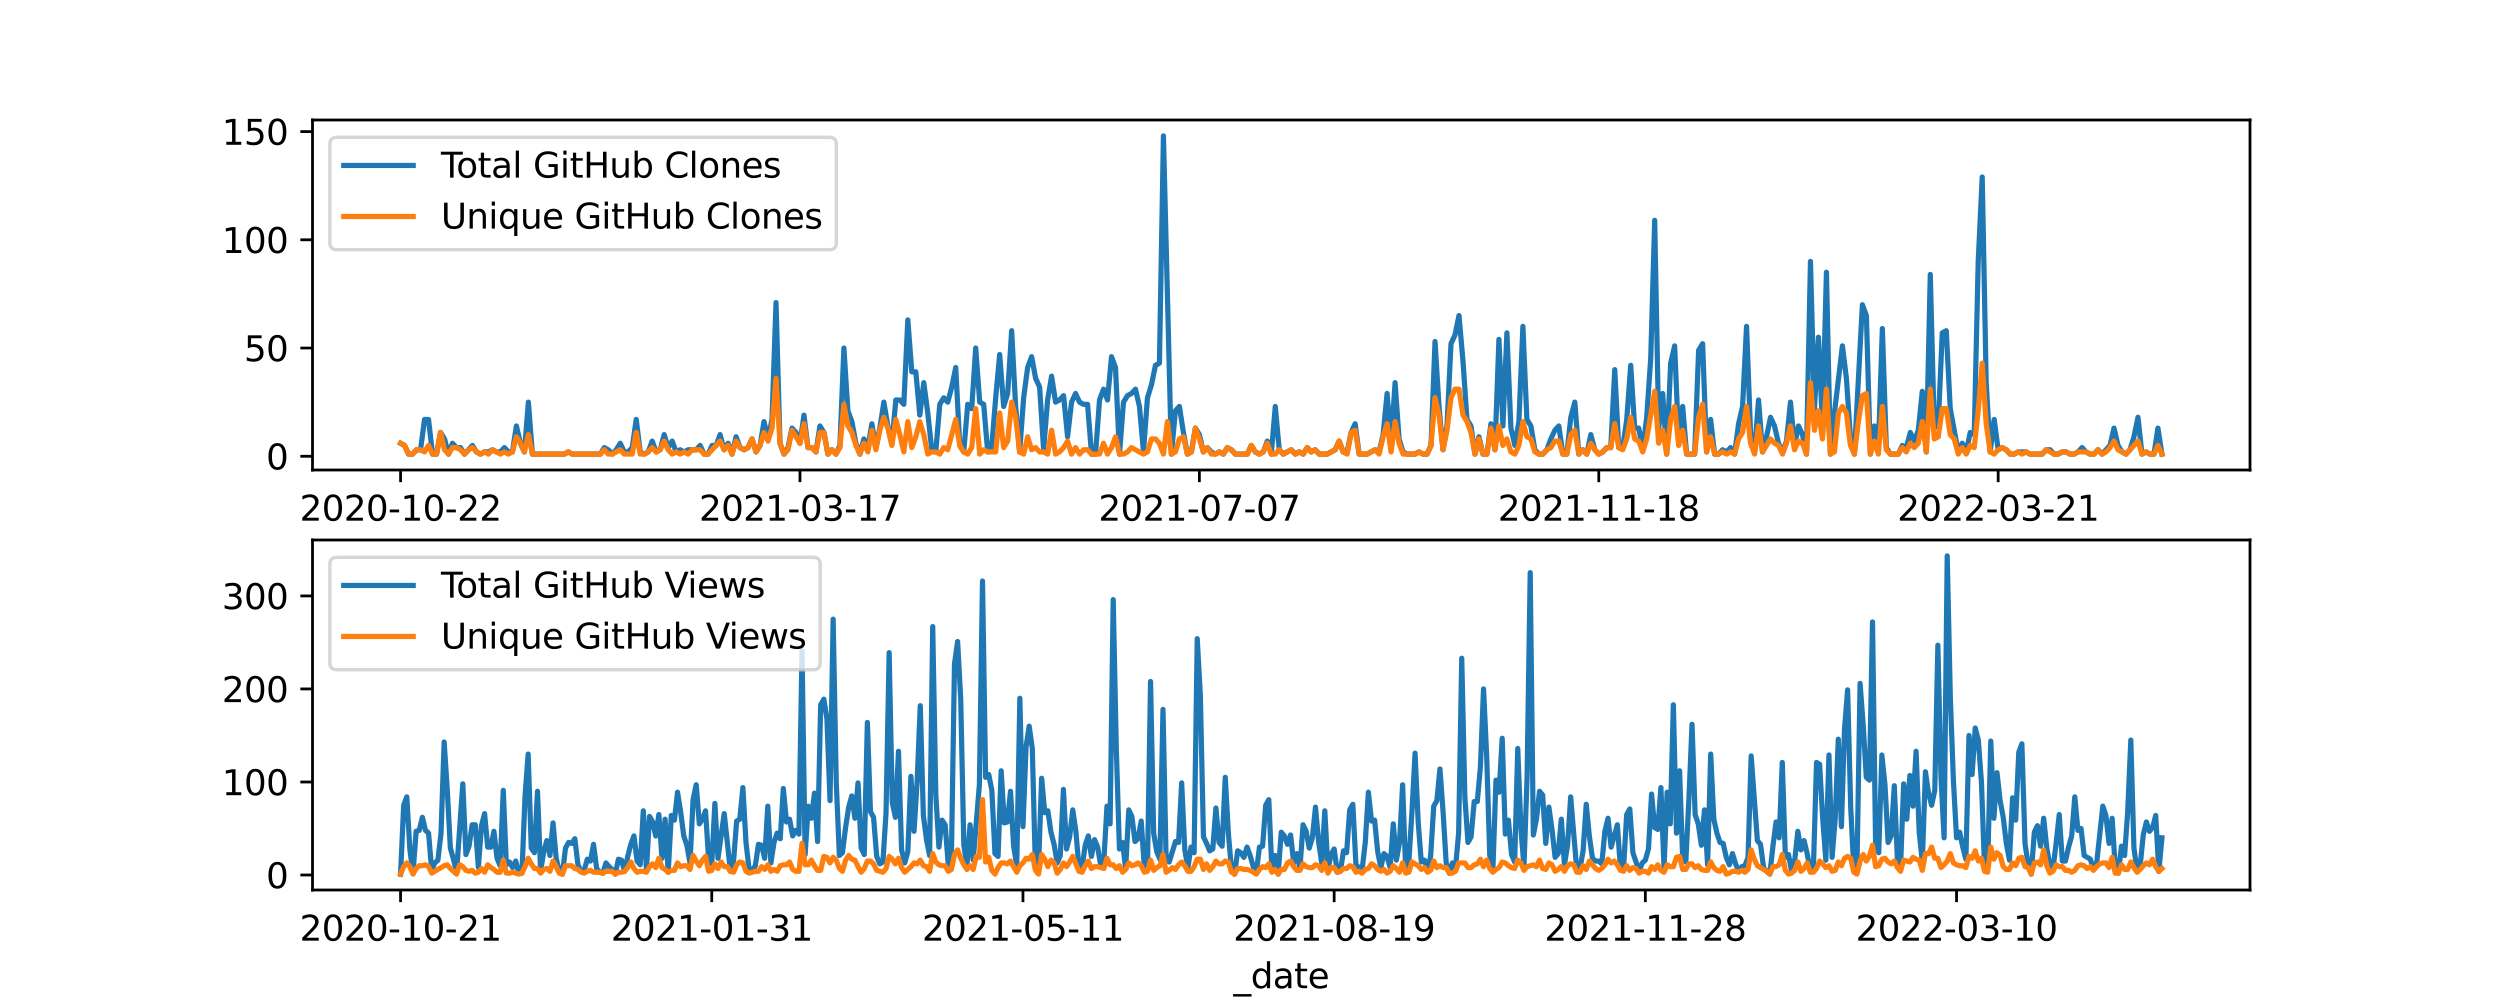 <?xml version="1.0" encoding="utf-8" standalone="no"?>
<!DOCTYPE svg PUBLIC "-//W3C//DTD SVG 1.1//EN"
  "http://www.w3.org/Graphics/SVG/1.1/DTD/svg11.dtd">
<svg xmlns:xlink="http://www.w3.org/1999/xlink" width="720pt" height="288pt" viewBox="0 0 720 288" xmlns="http://www.w3.org/2000/svg" version="1.1">
 <defs>
  <style type="text/css">*{stroke-linejoin: round; stroke-linecap: butt}</style>
 </defs>
 <g id="figure_1">
  <g id="patch_1">
   <path d="M 0 288 
L 720 288 
L 720 0 
L 0 0 
z
" style="fill: #ffffff"/>
  </g>
  <g id="axes_1">
   <g id="patch_2">
    <path d="M 90 135.36 
L 648 135.36 
L 648 34.56 
L 90 34.56 
z
" style="fill: #ffffff"/>
   </g>
   <g id="matplotlib.axis_1">
    <g id="xtick_1">
     <g id="line2d_1">
      <defs>
       <path id="m9739af0bff" d="M 0 0 
L 0 3.5 
" style="stroke: #000000; stroke-width: 0.8"/>
      </defs>
      <g>
       <use xlink:href="#m9739af0bff" x="115.364" y="135.36" style="stroke: #000000; stroke-width: 0.8"/>
      </g>
     </g>
     <g id="text_1">
      <!-- 2020-10-22 -->
      <g transform="translate(86.306 149.958)scale(0.1 -0.1)">
       <defs>
        <path id="DejaVuSans-32" d="M 1228 531 
L 3431 531 
L 3431 0 
L 469 0 
L 469 531 
Q 828 903 1448 1529 
Q 2069 2156 2228 2338 
Q 2531 2678 2651 2914 
Q 2772 3150 2772 3378 
Q 2772 3750 2511 3984 
Q 2250 4219 1831 4219 
Q 1534 4219 1204 4116 
Q 875 4013 500 3803 
L 500 4441 
Q 881 4594 1212 4672 
Q 1544 4750 1819 4750 
Q 2544 4750 2975 4387 
Q 3406 4025 3406 3419 
Q 3406 3131 3298 2873 
Q 3191 2616 2906 2266 
Q 2828 2175 2409 1742 
Q 1991 1309 1228 531 
z
" transform="scale(0.016)"/>
        <path id="DejaVuSans-30" d="M 2034 4250 
Q 1547 4250 1301 3770 
Q 1056 3291 1056 2328 
Q 1056 1369 1301 889 
Q 1547 409 2034 409 
Q 2525 409 2770 889 
Q 3016 1369 3016 2328 
Q 3016 3291 2770 3770 
Q 2525 4250 2034 4250 
z
M 2034 4750 
Q 2819 4750 3233 4129 
Q 3647 3509 3647 2328 
Q 3647 1150 3233 529 
Q 2819 -91 2034 -91 
Q 1250 -91 836 529 
Q 422 1150 422 2328 
Q 422 3509 836 4129 
Q 1250 4750 2034 4750 
z
" transform="scale(0.016)"/>
        <path id="DejaVuSans-2d" d="M 313 2009 
L 1997 2009 
L 1997 1497 
L 313 1497 
L 313 2009 
z
" transform="scale(0.016)"/>
        <path id="DejaVuSans-31" d="M 794 531 
L 1825 531 
L 1825 4091 
L 703 3866 
L 703 4441 
L 1819 4666 
L 2450 4666 
L 2450 531 
L 3481 531 
L 3481 0 
L 794 0 
L 794 531 
z
" transform="scale(0.016)"/>
       </defs>
       <use xlink:href="#DejaVuSans-32"/>
       <use xlink:href="#DejaVuSans-30" x="63.623"/>
       <use xlink:href="#DejaVuSans-32" x="127.246"/>
       <use xlink:href="#DejaVuSans-30" x="190.869"/>
       <use xlink:href="#DejaVuSans-2d" x="254.492"/>
       <use xlink:href="#DejaVuSans-31" x="290.576"/>
       <use xlink:href="#DejaVuSans-30" x="354.199"/>
       <use xlink:href="#DejaVuSans-2d" x="417.822"/>
       <use xlink:href="#DejaVuSans-32" x="453.906"/>
       <use xlink:href="#DejaVuSans-32" x="517.529"/>
      </g>
     </g>
    </g>
    <g id="xtick_2">
     <g id="line2d_2">
      <g>
       <use xlink:href="#m9739af0bff" x="230.391" y="135.36" style="stroke: #000000; stroke-width: 0.8"/>
      </g>
     </g>
     <g id="text_2">
      <!-- 2021-03-17 -->
      <g transform="translate(201.334 149.958)scale(0.1 -0.1)">
       <defs>
        <path id="DejaVuSans-33" d="M 2597 2516 
Q 3050 2419 3304 2112 
Q 3559 1806 3559 1356 
Q 3559 666 3084 287 
Q 2609 -91 1734 -91 
Q 1441 -91 1130 -33 
Q 819 25 488 141 
L 488 750 
Q 750 597 1062 519 
Q 1375 441 1716 441 
Q 2309 441 2620 675 
Q 2931 909 2931 1356 
Q 2931 1769 2642 2001 
Q 2353 2234 1838 2234 
L 1294 2234 
L 1294 2753 
L 1863 2753 
Q 2328 2753 2575 2939 
Q 2822 3125 2822 3475 
Q 2822 3834 2567 4026 
Q 2313 4219 1838 4219 
Q 1578 4219 1281 4162 
Q 984 4106 628 3988 
L 628 4550 
Q 988 4650 1302 4700 
Q 1616 4750 1894 4750 
Q 2613 4750 3031 4423 
Q 3450 4097 3450 3541 
Q 3450 3153 3228 2886 
Q 3006 2619 2597 2516 
z
" transform="scale(0.016)"/>
        <path id="DejaVuSans-37" d="M 525 4666 
L 3525 4666 
L 3525 4397 
L 1831 0 
L 1172 0 
L 2766 4134 
L 525 4134 
L 525 4666 
z
" transform="scale(0.016)"/>
       </defs>
       <use xlink:href="#DejaVuSans-32"/>
       <use xlink:href="#DejaVuSans-30" x="63.623"/>
       <use xlink:href="#DejaVuSans-32" x="127.246"/>
       <use xlink:href="#DejaVuSans-31" x="190.869"/>
       <use xlink:href="#DejaVuSans-2d" x="254.492"/>
       <use xlink:href="#DejaVuSans-30" x="290.576"/>
       <use xlink:href="#DejaVuSans-33" x="354.199"/>
       <use xlink:href="#DejaVuSans-2d" x="417.822"/>
       <use xlink:href="#DejaVuSans-31" x="453.906"/>
       <use xlink:href="#DejaVuSans-37" x="517.529"/>
      </g>
     </g>
    </g>
    <g id="xtick_3">
     <g id="line2d_3">
      <g>
       <use xlink:href="#m9739af0bff" x="345.419" y="135.36" style="stroke: #000000; stroke-width: 0.8"/>
      </g>
     </g>
     <g id="text_3">
      <!-- 2021-07-07 -->
      <g transform="translate(316.361 149.958)scale(0.1 -0.1)">
       <use xlink:href="#DejaVuSans-32"/>
       <use xlink:href="#DejaVuSans-30" x="63.623"/>
       <use xlink:href="#DejaVuSans-32" x="127.246"/>
       <use xlink:href="#DejaVuSans-31" x="190.869"/>
       <use xlink:href="#DejaVuSans-2d" x="254.492"/>
       <use xlink:href="#DejaVuSans-30" x="290.576"/>
       <use xlink:href="#DejaVuSans-37" x="354.199"/>
       <use xlink:href="#DejaVuSans-2d" x="417.822"/>
       <use xlink:href="#DejaVuSans-30" x="453.906"/>
       <use xlink:href="#DejaVuSans-37" x="517.529"/>
      </g>
     </g>
    </g>
    <g id="xtick_4">
     <g id="line2d_4">
      <g>
       <use xlink:href="#m9739af0bff" x="460.447" y="135.36" style="stroke: #000000; stroke-width: 0.8"/>
      </g>
     </g>
     <g id="text_4">
      <!-- 2021-11-18 -->
      <g transform="translate(431.389 149.958)scale(0.1 -0.1)">
       <defs>
        <path id="DejaVuSans-38" d="M 2034 2216 
Q 1584 2216 1326 1975 
Q 1069 1734 1069 1313 
Q 1069 891 1326 650 
Q 1584 409 2034 409 
Q 2484 409 2743 651 
Q 3003 894 3003 1313 
Q 3003 1734 2745 1975 
Q 2488 2216 2034 2216 
z
M 1403 2484 
Q 997 2584 770 2862 
Q 544 3141 544 3541 
Q 544 4100 942 4425 
Q 1341 4750 2034 4750 
Q 2731 4750 3128 4425 
Q 3525 4100 3525 3541 
Q 3525 3141 3298 2862 
Q 3072 2584 2669 2484 
Q 3125 2378 3379 2068 
Q 3634 1759 3634 1313 
Q 3634 634 3220 271 
Q 2806 -91 2034 -91 
Q 1263 -91 848 271 
Q 434 634 434 1313 
Q 434 1759 690 2068 
Q 947 2378 1403 2484 
z
M 1172 3481 
Q 1172 3119 1398 2916 
Q 1625 2713 2034 2713 
Q 2441 2713 2670 2916 
Q 2900 3119 2900 3481 
Q 2900 3844 2670 4047 
Q 2441 4250 2034 4250 
Q 1625 4250 1398 4047 
Q 1172 3844 1172 3481 
z
" transform="scale(0.016)"/>
       </defs>
       <use xlink:href="#DejaVuSans-32"/>
       <use xlink:href="#DejaVuSans-30" x="63.623"/>
       <use xlink:href="#DejaVuSans-32" x="127.246"/>
       <use xlink:href="#DejaVuSans-31" x="190.869"/>
       <use xlink:href="#DejaVuSans-2d" x="254.492"/>
       <use xlink:href="#DejaVuSans-31" x="290.576"/>
       <use xlink:href="#DejaVuSans-31" x="354.199"/>
       <use xlink:href="#DejaVuSans-2d" x="417.822"/>
       <use xlink:href="#DejaVuSans-31" x="453.906"/>
       <use xlink:href="#DejaVuSans-38" x="517.529"/>
      </g>
     </g>
    </g>
    <g id="xtick_5">
     <g id="line2d_5">
      <g>
       <use xlink:href="#m9739af0bff" x="575.475" y="135.36" style="stroke: #000000; stroke-width: 0.8"/>
      </g>
     </g>
     <g id="text_5">
      <!-- 2022-03-21 -->
      <g transform="translate(546.417 149.958)scale(0.1 -0.1)">
       <use xlink:href="#DejaVuSans-32"/>
       <use xlink:href="#DejaVuSans-30" x="63.623"/>
       <use xlink:href="#DejaVuSans-32" x="127.246"/>
       <use xlink:href="#DejaVuSans-32" x="190.869"/>
       <use xlink:href="#DejaVuSans-2d" x="254.492"/>
       <use xlink:href="#DejaVuSans-30" x="290.576"/>
       <use xlink:href="#DejaVuSans-33" x="354.199"/>
       <use xlink:href="#DejaVuSans-2d" x="417.822"/>
       <use xlink:href="#DejaVuSans-32" x="453.906"/>
       <use xlink:href="#DejaVuSans-31" x="517.529"/>
      </g>
     </g>
    </g>
    <g id="text_6">
     <!-- _date -->
     <g transform="translate(355.225 163.637)scale(0.1 -0.1)">
      <defs>
       <path id="DejaVuSans-5f" d="M 3263 -1063 
L 3263 -1509 
L -63 -1509 
L -63 -1063 
L 3263 -1063 
z
" transform="scale(0.016)"/>
       <path id="DejaVuSans-64" d="M 2906 2969 
L 2906 4863 
L 3481 4863 
L 3481 0 
L 2906 0 
L 2906 525 
Q 2725 213 2448 61 
Q 2172 -91 1784 -91 
Q 1150 -91 751 415 
Q 353 922 353 1747 
Q 353 2572 751 3078 
Q 1150 3584 1784 3584 
Q 2172 3584 2448 3432 
Q 2725 3281 2906 2969 
z
M 947 1747 
Q 947 1113 1208 752 
Q 1469 391 1925 391 
Q 2381 391 2643 752 
Q 2906 1113 2906 1747 
Q 2906 2381 2643 2742 
Q 2381 3103 1925 3103 
Q 1469 3103 1208 2742 
Q 947 2381 947 1747 
z
" transform="scale(0.016)"/>
       <path id="DejaVuSans-61" d="M 2194 1759 
Q 1497 1759 1228 1600 
Q 959 1441 959 1056 
Q 959 750 1161 570 
Q 1363 391 1709 391 
Q 2188 391 2477 730 
Q 2766 1069 2766 1631 
L 2766 1759 
L 2194 1759 
z
M 3341 1997 
L 3341 0 
L 2766 0 
L 2766 531 
Q 2569 213 2275 61 
Q 1981 -91 1556 -91 
Q 1019 -91 701 211 
Q 384 513 384 1019 
Q 384 1609 779 1909 
Q 1175 2209 1959 2209 
L 2766 2209 
L 2766 2266 
Q 2766 2663 2505 2880 
Q 2244 3097 1772 3097 
Q 1472 3097 1187 3025 
Q 903 2953 641 2809 
L 641 3341 
Q 956 3463 1253 3523 
Q 1550 3584 1831 3584 
Q 2591 3584 2966 3190 
Q 3341 2797 3341 1997 
z
" transform="scale(0.016)"/>
       <path id="DejaVuSans-74" d="M 1172 4494 
L 1172 3500 
L 2356 3500 
L 2356 3053 
L 1172 3053 
L 1172 1153 
Q 1172 725 1289 603 
Q 1406 481 1766 481 
L 2356 481 
L 2356 0 
L 1766 0 
Q 1100 0 847 248 
Q 594 497 594 1153 
L 594 3053 
L 172 3053 
L 172 3500 
L 594 3500 
L 594 4494 
L 1172 4494 
z
" transform="scale(0.016)"/>
       <path id="DejaVuSans-65" d="M 3597 1894 
L 3597 1613 
L 953 1613 
Q 991 1019 1311 708 
Q 1631 397 2203 397 
Q 2534 397 2845 478 
Q 3156 559 3463 722 
L 3463 178 
Q 3153 47 2828 -22 
Q 2503 -91 2169 -91 
Q 1331 -91 842 396 
Q 353 884 353 1716 
Q 353 2575 817 3079 
Q 1281 3584 2069 3584 
Q 2775 3584 3186 3129 
Q 3597 2675 3597 1894 
z
M 3022 2063 
Q 3016 2534 2758 2815 
Q 2500 3097 2075 3097 
Q 1594 3097 1305 2825 
Q 1016 2553 972 2059 
L 3022 2063 
z
" transform="scale(0.016)"/>
      </defs>
      <use xlink:href="#DejaVuSans-5f"/>
      <use xlink:href="#DejaVuSans-64" x="50"/>
      <use xlink:href="#DejaVuSans-61" x="113.477"/>
      <use xlink:href="#DejaVuSans-74" x="174.756"/>
      <use xlink:href="#DejaVuSans-65" x="213.965"/>
     </g>
    </g>
   </g>
   <g id="matplotlib.axis_2">
    <g id="ytick_1">
     <g id="line2d_6">
      <defs>
       <path id="m8cee91aa25" d="M 0 0 
L -3.5 0 
" style="stroke: #000000; stroke-width: 0.8"/>
      </defs>
      <g>
       <use xlink:href="#m8cee91aa25" x="90" y="131.402" style="stroke: #000000; stroke-width: 0.8"/>
      </g>
     </g>
     <g id="text_7">
      <!-- 0 -->
      <g transform="translate(76.638 135.201)scale(0.1 -0.1)">
       <use xlink:href="#DejaVuSans-30"/>
      </g>
     </g>
    </g>
    <g id="ytick_2">
     <g id="line2d_7">
      <g>
       <use xlink:href="#m8cee91aa25" x="90" y="100.233" style="stroke: #000000; stroke-width: 0.8"/>
      </g>
     </g>
     <g id="text_8">
      <!-- 50 -->
      <g transform="translate(70.275 104.032)scale(0.1 -0.1)">
       <defs>
        <path id="DejaVuSans-35" d="M 691 4666 
L 3169 4666 
L 3169 4134 
L 1269 4134 
L 1269 2991 
Q 1406 3038 1543 3061 
Q 1681 3084 1819 3084 
Q 2600 3084 3056 2656 
Q 3513 2228 3513 1497 
Q 3513 744 3044 326 
Q 2575 -91 1722 -91 
Q 1428 -91 1123 -41 
Q 819 9 494 109 
L 494 744 
Q 775 591 1075 516 
Q 1375 441 1709 441 
Q 2250 441 2565 725 
Q 2881 1009 2881 1497 
Q 2881 1984 2565 2268 
Q 2250 2553 1709 2553 
Q 1456 2553 1204 2497 
Q 953 2441 691 2322 
L 691 4666 
z
" transform="scale(0.016)"/>
       </defs>
       <use xlink:href="#DejaVuSans-35"/>
       <use xlink:href="#DejaVuSans-30" x="63.623"/>
      </g>
     </g>
    </g>
    <g id="ytick_3">
     <g id="line2d_8">
      <g>
       <use xlink:href="#m8cee91aa25" x="90" y="69.064" style="stroke: #000000; stroke-width: 0.8"/>
      </g>
     </g>
     <g id="text_9">
      <!-- 100 -->
      <g transform="translate(63.913 72.863)scale(0.1 -0.1)">
       <use xlink:href="#DejaVuSans-31"/>
       <use xlink:href="#DejaVuSans-30" x="63.623"/>
       <use xlink:href="#DejaVuSans-30" x="127.246"/>
      </g>
     </g>
    </g>
    <g id="ytick_4">
     <g id="line2d_9">
      <g>
       <use xlink:href="#m8cee91aa25" x="90" y="37.895" style="stroke: #000000; stroke-width: 0.8"/>
      </g>
     </g>
     <g id="text_10">
      <!-- 150 -->
      <g transform="translate(63.913 41.694)scale(0.1 -0.1)">
       <use xlink:href="#DejaVuSans-31"/>
       <use xlink:href="#DejaVuSans-35" x="63.623"/>
       <use xlink:href="#DejaVuSans-30" x="127.246"/>
      </g>
     </g>
    </g>
   </g>
   <g id="line2d_10">
    <path d="M 115.364 127.661 
L 116.514 128.285 
L 117.664 130.778 
L 118.814 130.778 
L 119.965 129.531 
L 121.115 129.531 
L 122.265 120.804 
L 123.416 120.804 
L 124.566 130.778 
L 125.716 130.778 
L 126.866 124.544 
L 128.017 126.415 
L 129.167 130.778 
L 130.317 127.661 
L 131.468 128.908 
L 132.618 128.908 
L 133.768 130.778 
L 136.069 128.285 
L 137.219 130.155 
L 138.369 130.778 
L 139.519 130.155 
L 140.67 130.155 
L 141.82 129.531 
L 142.97 130.155 
L 144.121 130.155 
L 145.271 128.908 
L 146.421 130.155 
L 147.571 130.155 
L 148.722 122.674 
L 149.872 127.661 
L 151.022 130.155 
L 152.173 115.817 
L 153.323 130.778 
L 162.525 130.778 
L 163.675 130.155 
L 164.826 130.778 
L 172.878 130.778 
L 174.028 128.908 
L 175.178 129.531 
L 176.328 130.778 
L 177.479 129.531 
L 178.629 127.661 
L 179.779 130.155 
L 180.929 130.155 
L 182.08 128.908 
L 183.23 120.804 
L 184.38 130.155 
L 185.531 130.778 
L 186.681 130.155 
L 187.831 127.038 
L 188.981 130.155 
L 190.132 129.531 
L 191.282 125.168 
L 192.432 128.908 
L 193.583 127.038 
L 194.733 130.155 
L 195.883 129.531 
L 197.033 130.155 
L 198.184 129.531 
L 200.484 129.531 
L 201.635 128.285 
L 202.785 130.778 
L 203.935 130.778 
L 205.085 128.285 
L 206.236 128.285 
L 207.386 125.168 
L 208.536 129.531 
L 209.686 127.661 
L 210.837 130.778 
L 211.987 125.791 
L 213.137 128.908 
L 214.288 129.531 
L 215.438 128.908 
L 216.588 126.415 
L 217.738 130.155 
L 218.889 128.285 
L 220.039 121.428 
L 221.189 126.415 
L 222.34 120.804 
L 223.49 87.142 
L 224.64 127.661 
L 225.79 130.778 
L 226.941 128.908 
L 228.091 123.298 
L 229.241 124.544 
L 230.391 127.661 
L 231.542 119.557 
L 232.692 128.908 
L 233.842 128.908 
L 234.993 130.155 
L 236.143 122.674 
L 237.293 124.544 
L 238.443 130.778 
L 239.594 129.531 
L 240.744 130.778 
L 241.894 128.285 
L 243.045 100.233 
L 244.195 118.311 
L 245.345 121.428 
L 246.495 127.661 
L 247.646 130.778 
L 248.796 126.415 
L 249.946 128.908 
L 251.096 122.051 
L 252.247 128.908 
L 253.397 123.298 
L 254.547 115.817 
L 255.698 122.674 
L 256.848 127.661 
L 257.998 115.194 
L 259.148 115.194 
L 260.299 116.441 
L 261.449 92.129 
L 262.599 107.09 
L 263.75 107.09 
L 264.9 119.557 
L 266.05 110.207 
L 267.2 118.934 
L 268.351 129.531 
L 269.501 130.155 
L 270.651 116.441 
L 271.801 114.57 
L 272.952 115.817 
L 274.102 111.454 
L 275.252 105.843 
L 276.403 128.285 
L 277.553 130.155 
L 278.703 116.441 
L 279.853 117.687 
L 281.004 100.233 
L 282.154 115.817 
L 283.304 116.441 
L 284.455 130.155 
L 285.605 128.908 
L 286.755 114.57 
L 287.905 102.103 
L 289.056 117.064 
L 290.206 113.324 
L 291.356 95.246 
L 292.506 117.064 
L 293.657 130.155 
L 294.807 114.57 
L 295.957 105.843 
L 297.108 102.726 
L 298.258 108.96 
L 299.408 111.454 
L 300.558 129.531 
L 301.709 115.194 
L 302.859 108.337 
L 304.009 115.817 
L 305.16 115.194 
L 306.31 113.947 
L 307.46 125.791 
L 308.61 115.817 
L 309.761 113.324 
L 310.911 115.817 
L 312.061 116.441 
L 313.212 116.441 
L 314.362 130.778 
L 315.512 130.778 
L 316.662 115.194 
L 317.813 112.077 
L 318.963 115.194 
L 320.113 102.726 
L 321.263 105.843 
L 322.414 130.778 
L 323.564 115.817 
L 324.714 113.947 
L 325.865 113.324 
L 327.015 112.077 
L 328.165 117.064 
L 329.315 130.155 
L 330.466 114.57 
L 331.616 110.83 
L 332.766 105.22 
L 333.917 104.596 
L 335.067 39.142 
L 337.367 130.778 
L 338.518 118.311 
L 339.668 117.064 
L 340.818 124.544 
L 341.968 130.778 
L 343.119 130.155 
L 344.269 123.298 
L 345.419 125.168 
L 346.57 130.155 
L 347.72 128.908 
L 348.87 130.155 
L 350.02 130.778 
L 351.171 130.155 
L 352.321 130.778 
L 353.471 128.908 
L 354.622 129.531 
L 355.772 130.778 
L 359.223 130.778 
L 360.373 128.285 
L 361.523 130.155 
L 362.673 130.778 
L 363.824 130.155 
L 364.974 127.038 
L 366.124 130.778 
L 367.275 117.064 
L 368.425 129.531 
L 369.575 130.778 
L 371.876 129.531 
L 373.026 130.778 
L 374.176 130.155 
L 375.327 130.778 
L 376.477 128.908 
L 377.627 130.155 
L 378.777 129.531 
L 379.928 130.778 
L 382.228 130.778 
L 384.529 129.531 
L 385.679 127.038 
L 386.829 130.155 
L 387.98 130.155 
L 389.13 124.544 
L 390.28 122.051 
L 391.43 130.778 
L 393.731 130.778 
L 396.032 129.531 
L 397.182 130.155 
L 398.332 125.168 
L 399.482 113.324 
L 400.633 127.661 
L 401.783 110.207 
L 402.933 126.415 
L 404.083 130.155 
L 405.234 130.778 
L 407.534 130.778 
L 408.685 130.155 
L 409.835 130.778 
L 410.985 130.778 
L 412.135 128.285 
L 413.286 98.363 
L 414.436 117.064 
L 415.586 129.531 
L 416.737 122.674 
L 417.887 98.986 
L 419.037 96.492 
L 420.187 90.882 
L 421.338 103.973 
L 422.488 120.804 
L 423.638 122.674 
L 424.788 130.778 
L 425.939 125.791 
L 427.089 130.778 
L 428.239 130.778 
L 429.39 122.051 
L 430.54 129.531 
L 431.69 97.739 
L 432.84 122.674 
L 433.991 95.869 
L 435.141 123.298 
L 436.291 128.285 
L 437.442 121.428 
L 438.592 93.999 
L 439.742 120.804 
L 440.892 122.674 
L 442.043 129.531 
L 443.193 130.778 
L 444.343 130.778 
L 445.494 129.531 
L 446.644 126.415 
L 447.794 123.921 
L 448.944 122.674 
L 450.095 130.778 
L 451.245 130.778 
L 452.395 120.181 
L 453.545 115.817 
L 454.696 130.778 
L 455.846 129.531 
L 456.996 130.778 
L 458.147 125.168 
L 459.297 129.531 
L 460.447 130.778 
L 461.597 130.155 
L 462.748 128.908 
L 463.898 128.908 
L 465.048 106.466 
L 466.199 128.908 
L 467.349 128.908 
L 468.499 120.804 
L 469.649 105.22 
L 470.8 123.298 
L 471.95 123.298 
L 473.1 129.531 
L 474.25 120.181 
L 475.401 103.35 
L 476.551 63.454 
L 477.701 123.298 
L 478.852 113.324 
L 480.002 130.778 
L 481.152 104.596 
L 482.302 99.609 
L 483.453 127.038 
L 484.603 117.064 
L 485.753 130.778 
L 488.054 130.778 
L 489.204 100.856 
L 490.354 98.986 
L 491.505 130.155 
L 492.655 120.804 
L 493.805 130.778 
L 494.955 130.778 
L 496.106 129.531 
L 497.256 130.155 
L 498.406 128.908 
L 499.557 130.778 
L 500.707 122.051 
L 501.857 117.064 
L 503.007 93.999 
L 504.158 124.544 
L 505.308 130.155 
L 506.458 115.194 
L 507.609 130.155 
L 508.759 125.791 
L 509.909 120.181 
L 511.059 122.674 
L 512.21 127.661 
L 513.36 130.155 
L 514.51 127.038 
L 515.66 115.817 
L 516.811 128.285 
L 517.961 122.674 
L 519.111 125.168 
L 520.262 130.778 
L 521.412 75.298 
L 522.562 117.687 
L 523.712 97.116 
L 524.863 122.051 
L 526.013 78.415 
L 527.163 130.778 
L 528.314 118.934 
L 530.614 99.609 
L 531.764 108.96 
L 532.915 125.791 
L 534.065 130.778 
L 536.365 87.765 
L 537.516 90.882 
L 538.666 130.778 
L 539.816 122.674 
L 540.967 128.908 
L 542.117 94.622 
L 543.267 128.908 
L 544.417 130.778 
L 546.718 130.778 
L 547.868 128.285 
L 549.019 128.908 
L 550.169 124.544 
L 551.319 127.038 
L 552.469 123.921 
L 553.62 112.7 
L 554.77 130.155 
L 555.92 79.038 
L 557.071 123.298 
L 558.221 122.051 
L 559.371 95.869 
L 560.521 95.246 
L 561.672 117.687 
L 563.972 130.155 
L 565.122 127.661 
L 566.273 130.155 
L 567.423 124.544 
L 568.573 125.168 
L 569.724 75.298 
L 570.874 50.986 
L 572.024 110.207 
L 573.174 130.155 
L 574.325 120.804 
L 575.475 129.531 
L 576.625 128.908 
L 577.776 129.531 
L 578.926 130.778 
L 580.076 130.778 
L 581.226 130.155 
L 583.527 130.155 
L 584.677 130.778 
L 588.128 130.778 
L 589.278 129.531 
L 590.429 129.531 
L 591.579 130.778 
L 592.729 130.778 
L 593.879 130.155 
L 595.03 130.155 
L 596.18 130.778 
L 597.33 130.778 
L 598.481 130.155 
L 599.631 128.908 
L 600.781 130.155 
L 601.931 130.778 
L 603.082 130.778 
L 604.232 129.531 
L 605.382 130.778 
L 607.683 128.285 
L 608.833 123.298 
L 609.983 128.285 
L 611.134 130.155 
L 612.284 130.778 
L 613.434 129.531 
L 614.584 125.791 
L 615.735 120.181 
L 616.885 130.778 
L 618.035 130.155 
L 619.186 130.778 
L 620.336 130.778 
L 621.486 123.298 
L 622.636 130.778 
L 622.636 130.778 
" clip-path="url(#p154cc0ce7e)" style="fill: none; stroke: #1f77b4; stroke-width: 1.5; stroke-linecap: square"/>
   </g>
   <g id="line2d_11">
    <path d="M 115.364 127.661 
L 116.514 128.285 
L 117.664 130.778 
L 118.814 130.778 
L 119.965 129.531 
L 121.115 129.531 
L 122.265 130.155 
L 123.416 128.285 
L 124.566 130.778 
L 125.716 130.778 
L 126.866 124.544 
L 128.017 129.531 
L 129.167 130.778 
L 130.317 128.908 
L 131.468 128.908 
L 132.618 129.531 
L 133.768 130.778 
L 134.918 129.531 
L 136.069 128.908 
L 137.219 130.155 
L 138.369 130.778 
L 139.519 130.155 
L 140.67 130.778 
L 141.82 129.531 
L 144.121 130.778 
L 145.271 130.155 
L 146.421 130.778 
L 147.571 130.155 
L 148.722 125.791 
L 149.872 127.661 
L 151.022 130.155 
L 152.173 125.168 
L 153.323 130.778 
L 162.525 130.778 
L 163.675 130.155 
L 164.826 130.778 
L 172.878 130.778 
L 174.028 129.531 
L 175.178 130.778 
L 176.328 130.778 
L 178.629 129.531 
L 179.779 130.778 
L 182.08 130.778 
L 183.23 124.544 
L 184.38 130.778 
L 185.531 130.778 
L 186.681 130.155 
L 187.831 128.908 
L 188.981 130.155 
L 190.132 129.531 
L 191.282 127.038 
L 192.432 129.531 
L 193.583 130.778 
L 194.733 130.155 
L 195.883 130.778 
L 197.033 130.155 
L 198.184 130.778 
L 199.334 129.531 
L 201.635 129.531 
L 202.785 130.778 
L 203.935 130.778 
L 207.386 127.038 
L 208.536 129.531 
L 209.686 128.285 
L 210.837 130.778 
L 211.987 127.038 
L 213.137 128.908 
L 214.288 129.531 
L 215.438 128.908 
L 216.588 126.415 
L 217.738 130.155 
L 218.889 128.285 
L 220.039 124.544 
L 221.189 127.038 
L 222.34 123.298 
L 223.49 108.96 
L 224.64 127.661 
L 225.79 130.778 
L 226.941 129.531 
L 228.091 123.921 
L 230.391 127.661 
L 231.542 122.051 
L 232.692 128.908 
L 233.842 128.908 
L 234.993 130.155 
L 236.143 124.544 
L 237.293 124.544 
L 238.443 130.778 
L 239.594 129.531 
L 240.744 130.778 
L 241.894 128.908 
L 243.045 116.441 
L 244.195 122.674 
L 245.345 124.544 
L 246.495 128.285 
L 247.646 130.778 
L 248.796 127.661 
L 249.946 130.155 
L 251.096 123.921 
L 252.247 129.531 
L 253.397 123.921 
L 254.547 120.181 
L 255.698 123.298 
L 256.848 128.285 
L 257.998 120.804 
L 259.148 125.168 
L 260.299 130.155 
L 261.449 121.428 
L 262.599 128.908 
L 263.75 125.791 
L 264.9 121.428 
L 266.05 125.168 
L 267.2 130.778 
L 268.351 130.155 
L 269.501 130.155 
L 270.651 130.778 
L 271.801 128.908 
L 272.952 129.531 
L 275.252 120.804 
L 276.403 128.285 
L 277.553 130.155 
L 278.703 130.778 
L 279.853 128.908 
L 281.004 117.687 
L 282.154 130.778 
L 283.304 129.531 
L 284.455 130.155 
L 286.755 130.155 
L 287.905 118.934 
L 289.056 128.908 
L 290.206 127.038 
L 291.356 115.817 
L 292.506 120.181 
L 293.657 130.155 
L 294.807 130.778 
L 295.957 125.791 
L 297.108 129.531 
L 298.258 128.908 
L 299.408 130.155 
L 300.558 130.155 
L 301.709 130.778 
L 302.859 123.921 
L 304.009 130.778 
L 305.16 130.155 
L 306.31 128.908 
L 307.46 127.038 
L 308.61 130.778 
L 309.761 128.908 
L 310.911 130.778 
L 312.061 129.531 
L 313.212 129.531 
L 314.362 130.778 
L 316.662 130.778 
L 317.813 127.661 
L 318.963 130.778 
L 320.113 128.908 
L 321.263 125.791 
L 322.414 130.778 
L 323.564 130.778 
L 324.714 130.155 
L 325.865 128.908 
L 329.315 130.778 
L 330.466 130.155 
L 331.616 126.415 
L 332.766 126.415 
L 333.917 127.661 
L 335.067 130.778 
L 336.217 121.428 
L 337.367 130.778 
L 338.518 130.155 
L 339.668 126.415 
L 340.818 125.791 
L 341.968 130.778 
L 343.119 130.155 
L 344.269 123.298 
L 345.419 126.415 
L 346.57 130.155 
L 347.72 128.908 
L 348.87 130.778 
L 350.02 130.778 
L 351.171 130.155 
L 352.321 130.778 
L 353.471 128.908 
L 354.622 129.531 
L 355.772 130.778 
L 359.223 130.778 
L 360.373 128.285 
L 361.523 130.155 
L 362.673 130.778 
L 363.824 130.155 
L 364.974 127.661 
L 366.124 130.778 
L 367.275 130.778 
L 368.425 129.531 
L 369.575 130.778 
L 371.876 129.531 
L 373.026 130.778 
L 374.176 130.155 
L 375.327 130.778 
L 376.477 128.908 
L 377.627 130.155 
L 378.777 129.531 
L 379.928 130.778 
L 382.228 130.778 
L 384.529 129.531 
L 385.679 127.038 
L 386.829 130.155 
L 387.98 130.778 
L 389.13 124.544 
L 390.28 123.921 
L 391.43 130.778 
L 393.731 130.778 
L 396.032 129.531 
L 397.182 130.778 
L 398.332 125.791 
L 399.482 122.051 
L 400.633 130.155 
L 401.783 121.428 
L 402.933 127.661 
L 404.083 130.778 
L 407.534 130.778 
L 408.685 130.155 
L 409.835 130.778 
L 410.985 130.778 
L 412.135 128.285 
L 413.286 114.57 
L 414.436 119.557 
L 415.586 129.531 
L 416.737 123.921 
L 417.887 114.57 
L 419.037 112.077 
L 420.187 112.077 
L 421.338 119.557 
L 422.488 121.428 
L 423.638 124.544 
L 424.788 130.778 
L 425.939 126.415 
L 427.089 130.778 
L 428.239 130.778 
L 429.39 123.298 
L 430.54 129.531 
L 431.69 122.674 
L 432.84 128.285 
L 433.991 126.415 
L 435.141 130.155 
L 436.291 130.778 
L 437.442 128.285 
L 438.592 121.428 
L 439.742 125.791 
L 440.892 126.415 
L 442.043 130.155 
L 443.193 130.778 
L 444.343 130.778 
L 445.494 129.531 
L 446.644 128.908 
L 447.794 127.038 
L 448.944 127.038 
L 450.095 130.778 
L 451.245 130.778 
L 452.395 125.168 
L 453.545 123.921 
L 454.696 130.778 
L 455.846 129.531 
L 456.996 130.778 
L 458.147 127.661 
L 459.297 129.531 
L 460.447 130.778 
L 461.597 130.155 
L 462.748 128.908 
L 463.898 128.908 
L 465.048 122.051 
L 466.199 128.908 
L 467.349 129.531 
L 468.499 126.415 
L 469.649 120.181 
L 470.8 126.415 
L 471.95 127.038 
L 473.1 130.155 
L 474.25 126.415 
L 476.551 112.7 
L 477.701 127.661 
L 478.852 123.921 
L 480.002 130.778 
L 481.152 120.804 
L 482.302 117.064 
L 483.453 128.285 
L 484.603 123.921 
L 485.753 130.778 
L 488.054 130.778 
L 489.204 120.181 
L 490.354 116.441 
L 491.505 130.155 
L 492.655 125.791 
L 493.805 130.778 
L 494.955 130.778 
L 496.106 130.155 
L 497.256 130.778 
L 498.406 130.155 
L 499.557 130.778 
L 500.707 126.415 
L 501.857 124.544 
L 503.007 117.064 
L 504.158 127.661 
L 505.308 130.778 
L 506.458 122.674 
L 507.609 130.155 
L 509.909 126.415 
L 511.059 127.661 
L 512.21 128.285 
L 513.36 130.778 
L 514.51 127.661 
L 515.66 122.674 
L 516.811 129.531 
L 517.961 127.038 
L 519.111 127.661 
L 520.262 130.778 
L 521.412 110.207 
L 522.562 123.921 
L 523.712 118.311 
L 524.863 126.415 
L 526.013 112.077 
L 527.163 130.778 
L 528.314 130.155 
L 529.464 118.934 
L 530.614 117.064 
L 531.764 118.934 
L 532.915 128.285 
L 534.065 130.778 
L 535.215 121.428 
L 536.365 113.947 
L 537.516 113.324 
L 538.666 130.778 
L 539.816 127.038 
L 540.967 130.778 
L 542.117 117.064 
L 543.267 129.531 
L 544.417 130.778 
L 546.718 130.778 
L 547.868 128.908 
L 549.019 130.155 
L 550.169 127.661 
L 551.319 128.908 
L 552.469 127.661 
L 553.62 121.428 
L 554.77 130.155 
L 555.92 112.077 
L 557.071 126.415 
L 558.221 125.791 
L 559.371 117.687 
L 560.521 117.687 
L 561.672 125.168 
L 562.822 126.415 
L 563.972 130.778 
L 565.122 128.908 
L 566.273 130.778 
L 567.423 128.285 
L 568.573 128.908 
L 569.724 118.311 
L 570.874 104.596 
L 572.024 122.051 
L 573.174 130.155 
L 574.325 130.778 
L 575.475 129.531 
L 576.625 128.908 
L 577.776 129.531 
L 578.926 130.778 
L 580.076 130.778 
L 581.226 130.155 
L 582.377 130.778 
L 583.527 130.155 
L 584.677 130.778 
L 588.128 130.778 
L 589.278 129.531 
L 591.579 130.778 
L 592.729 130.778 
L 593.879 130.155 
L 595.03 130.155 
L 596.18 130.778 
L 597.33 130.778 
L 598.481 130.155 
L 600.781 130.155 
L 601.931 130.778 
L 603.082 130.778 
L 604.232 129.531 
L 605.382 130.778 
L 606.532 130.155 
L 607.683 128.908 
L 608.833 127.038 
L 609.983 129.531 
L 612.284 130.778 
L 615.735 127.038 
L 616.885 130.778 
L 618.035 130.155 
L 619.186 130.778 
L 620.336 130.778 
L 621.486 128.285 
L 622.636 130.778 
L 622.636 130.778 
" clip-path="url(#p154cc0ce7e)" style="fill: none; stroke: #ff7f0e; stroke-width: 1.5; stroke-linecap: square"/>
   </g>
   <g id="patch_3">
    <path d="M 90 135.36 
L 90 34.56 
" style="fill: none; stroke: #000000; stroke-width: 0.8; stroke-linejoin: miter; stroke-linecap: square"/>
   </g>
   <g id="patch_4">
    <path d="M 648 135.36 
L 648 34.56 
" style="fill: none; stroke: #000000; stroke-width: 0.8; stroke-linejoin: miter; stroke-linecap: square"/>
   </g>
   <g id="patch_5">
    <path d="M 90 135.36 
L 648 135.36 
" style="fill: none; stroke: #000000; stroke-width: 0.8; stroke-linejoin: miter; stroke-linecap: square"/>
   </g>
   <g id="patch_6">
    <path d="M 90 34.56 
L 648 34.56 
" style="fill: none; stroke: #000000; stroke-width: 0.8; stroke-linejoin: miter; stroke-linecap: square"/>
   </g>
   <g id="legend_1">
    <g id="patch_7">
     <path d="M 97 71.916 
L 238.863 71.916 
Q 240.863 71.916 240.863 69.916 
L 240.863 41.56 
Q 240.863 39.56 238.863 39.56 
L 97 39.56 
Q 95 39.56 95 41.56 
L 95 69.916 
Q 95 71.916 97 71.916 
z
" style="fill: #ffffff; opacity: 0.8; stroke: #cccccc; stroke-linejoin: miter"/>
    </g>
    <g id="line2d_12">
     <path d="M 99 47.658 
L 109 47.658 
L 119 47.658 
" style="fill: none; stroke: #1f77b4; stroke-width: 1.5; stroke-linecap: square"/>
    </g>
    <g id="text_11">
     <!-- Total GitHub Clones -->
     <g transform="translate(127 51.158)scale(0.1 -0.1)">
      <defs>
       <path id="DejaVuSans-54" d="M -19 4666 
L 3928 4666 
L 3928 4134 
L 2272 4134 
L 2272 0 
L 1638 0 
L 1638 4134 
L -19 4134 
L -19 4666 
z
" transform="scale(0.016)"/>
       <path id="DejaVuSans-6f" d="M 1959 3097 
Q 1497 3097 1228 2736 
Q 959 2375 959 1747 
Q 959 1119 1226 758 
Q 1494 397 1959 397 
Q 2419 397 2687 759 
Q 2956 1122 2956 1747 
Q 2956 2369 2687 2733 
Q 2419 3097 1959 3097 
z
M 1959 3584 
Q 2709 3584 3137 3096 
Q 3566 2609 3566 1747 
Q 3566 888 3137 398 
Q 2709 -91 1959 -91 
Q 1206 -91 779 398 
Q 353 888 353 1747 
Q 353 2609 779 3096 
Q 1206 3584 1959 3584 
z
" transform="scale(0.016)"/>
       <path id="DejaVuSans-6c" d="M 603 4863 
L 1178 4863 
L 1178 0 
L 603 0 
L 603 4863 
z
" transform="scale(0.016)"/>
       <path id="DejaVuSans-20" transform="scale(0.016)"/>
       <path id="DejaVuSans-47" d="M 3809 666 
L 3809 1919 
L 2778 1919 
L 2778 2438 
L 4434 2438 
L 4434 434 
Q 4069 175 3628 42 
Q 3188 -91 2688 -91 
Q 1594 -91 976 548 
Q 359 1188 359 2328 
Q 359 3472 976 4111 
Q 1594 4750 2688 4750 
Q 3144 4750 3555 4637 
Q 3966 4525 4313 4306 
L 4313 3634 
Q 3963 3931 3569 4081 
Q 3175 4231 2741 4231 
Q 1884 4231 1454 3753 
Q 1025 3275 1025 2328 
Q 1025 1384 1454 906 
Q 1884 428 2741 428 
Q 3075 428 3337 486 
Q 3600 544 3809 666 
z
" transform="scale(0.016)"/>
       <path id="DejaVuSans-69" d="M 603 3500 
L 1178 3500 
L 1178 0 
L 603 0 
L 603 3500 
z
M 603 4863 
L 1178 4863 
L 1178 4134 
L 603 4134 
L 603 4863 
z
" transform="scale(0.016)"/>
       <path id="DejaVuSans-48" d="M 628 4666 
L 1259 4666 
L 1259 2753 
L 3553 2753 
L 3553 4666 
L 4184 4666 
L 4184 0 
L 3553 0 
L 3553 2222 
L 1259 2222 
L 1259 0 
L 628 0 
L 628 4666 
z
" transform="scale(0.016)"/>
       <path id="DejaVuSans-75" d="M 544 1381 
L 544 3500 
L 1119 3500 
L 1119 1403 
Q 1119 906 1312 657 
Q 1506 409 1894 409 
Q 2359 409 2629 706 
Q 2900 1003 2900 1516 
L 2900 3500 
L 3475 3500 
L 3475 0 
L 2900 0 
L 2900 538 
Q 2691 219 2414 64 
Q 2138 -91 1772 -91 
Q 1169 -91 856 284 
Q 544 659 544 1381 
z
M 1991 3584 
L 1991 3584 
z
" transform="scale(0.016)"/>
       <path id="DejaVuSans-62" d="M 3116 1747 
Q 3116 2381 2855 2742 
Q 2594 3103 2138 3103 
Q 1681 3103 1420 2742 
Q 1159 2381 1159 1747 
Q 1159 1113 1420 752 
Q 1681 391 2138 391 
Q 2594 391 2855 752 
Q 3116 1113 3116 1747 
z
M 1159 2969 
Q 1341 3281 1617 3432 
Q 1894 3584 2278 3584 
Q 2916 3584 3314 3078 
Q 3713 2572 3713 1747 
Q 3713 922 3314 415 
Q 2916 -91 2278 -91 
Q 1894 -91 1617 61 
Q 1341 213 1159 525 
L 1159 0 
L 581 0 
L 581 4863 
L 1159 4863 
L 1159 2969 
z
" transform="scale(0.016)"/>
       <path id="DejaVuSans-43" d="M 4122 4306 
L 4122 3641 
Q 3803 3938 3442 4084 
Q 3081 4231 2675 4231 
Q 1875 4231 1450 3742 
Q 1025 3253 1025 2328 
Q 1025 1406 1450 917 
Q 1875 428 2675 428 
Q 3081 428 3442 575 
Q 3803 722 4122 1019 
L 4122 359 
Q 3791 134 3420 21 
Q 3050 -91 2638 -91 
Q 1578 -91 968 557 
Q 359 1206 359 2328 
Q 359 3453 968 4101 
Q 1578 4750 2638 4750 
Q 3056 4750 3426 4639 
Q 3797 4528 4122 4306 
z
" transform="scale(0.016)"/>
       <path id="DejaVuSans-6e" d="M 3513 2113 
L 3513 0 
L 2938 0 
L 2938 2094 
Q 2938 2591 2744 2837 
Q 2550 3084 2163 3084 
Q 1697 3084 1428 2787 
Q 1159 2491 1159 1978 
L 1159 0 
L 581 0 
L 581 3500 
L 1159 3500 
L 1159 2956 
Q 1366 3272 1645 3428 
Q 1925 3584 2291 3584 
Q 2894 3584 3203 3211 
Q 3513 2838 3513 2113 
z
" transform="scale(0.016)"/>
       <path id="DejaVuSans-73" d="M 2834 3397 
L 2834 2853 
Q 2591 2978 2328 3040 
Q 2066 3103 1784 3103 
Q 1356 3103 1142 2972 
Q 928 2841 928 2578 
Q 928 2378 1081 2264 
Q 1234 2150 1697 2047 
L 1894 2003 
Q 2506 1872 2764 1633 
Q 3022 1394 3022 966 
Q 3022 478 2636 193 
Q 2250 -91 1575 -91 
Q 1294 -91 989 -36 
Q 684 19 347 128 
L 347 722 
Q 666 556 975 473 
Q 1284 391 1588 391 
Q 1994 391 2212 530 
Q 2431 669 2431 922 
Q 2431 1156 2273 1281 
Q 2116 1406 1581 1522 
L 1381 1569 
Q 847 1681 609 1914 
Q 372 2147 372 2553 
Q 372 3047 722 3315 
Q 1072 3584 1716 3584 
Q 2034 3584 2315 3537 
Q 2597 3491 2834 3397 
z
" transform="scale(0.016)"/>
      </defs>
      <use xlink:href="#DejaVuSans-54"/>
      <use xlink:href="#DejaVuSans-6f" x="44.084"/>
      <use xlink:href="#DejaVuSans-74" x="105.266"/>
      <use xlink:href="#DejaVuSans-61" x="144.475"/>
      <use xlink:href="#DejaVuSans-6c" x="205.754"/>
      <use xlink:href="#DejaVuSans-20" x="233.537"/>
      <use xlink:href="#DejaVuSans-47" x="265.324"/>
      <use xlink:href="#DejaVuSans-69" x="342.814"/>
      <use xlink:href="#DejaVuSans-74" x="370.598"/>
      <use xlink:href="#DejaVuSans-48" x="409.807"/>
      <use xlink:href="#DejaVuSans-75" x="485.002"/>
      <use xlink:href="#DejaVuSans-62" x="548.381"/>
      <use xlink:href="#DejaVuSans-20" x="611.857"/>
      <use xlink:href="#DejaVuSans-43" x="643.645"/>
      <use xlink:href="#DejaVuSans-6c" x="713.469"/>
      <use xlink:href="#DejaVuSans-6f" x="741.252"/>
      <use xlink:href="#DejaVuSans-6e" x="802.434"/>
      <use xlink:href="#DejaVuSans-65" x="865.812"/>
      <use xlink:href="#DejaVuSans-73" x="927.336"/>
     </g>
    </g>
    <g id="line2d_13">
     <path d="M 99 62.337 
L 109 62.337 
L 119 62.337 
" style="fill: none; stroke: #ff7f0e; stroke-width: 1.5; stroke-linecap: square"/>
    </g>
    <g id="text_12">
     <!-- Unique GitHub Clones -->
     <g transform="translate(127 65.837)scale(0.1 -0.1)">
      <defs>
       <path id="DejaVuSans-55" d="M 556 4666 
L 1191 4666 
L 1191 1831 
Q 1191 1081 1462 751 
Q 1734 422 2344 422 
Q 2950 422 3222 751 
Q 3494 1081 3494 1831 
L 3494 4666 
L 4128 4666 
L 4128 1753 
Q 4128 841 3676 375 
Q 3225 -91 2344 -91 
Q 1459 -91 1007 375 
Q 556 841 556 1753 
L 556 4666 
z
" transform="scale(0.016)"/>
       <path id="DejaVuSans-71" d="M 947 1747 
Q 947 1113 1208 752 
Q 1469 391 1925 391 
Q 2381 391 2643 752 
Q 2906 1113 2906 1747 
Q 2906 2381 2643 2742 
Q 2381 3103 1925 3103 
Q 1469 3103 1208 2742 
Q 947 2381 947 1747 
z
M 2906 525 
Q 2725 213 2448 61 
Q 2172 -91 1784 -91 
Q 1150 -91 751 415 
Q 353 922 353 1747 
Q 353 2572 751 3078 
Q 1150 3584 1784 3584 
Q 2172 3584 2448 3432 
Q 2725 3281 2906 2969 
L 2906 3500 
L 3481 3500 
L 3481 -1331 
L 2906 -1331 
L 2906 525 
z
" transform="scale(0.016)"/>
      </defs>
      <use xlink:href="#DejaVuSans-55"/>
      <use xlink:href="#DejaVuSans-6e" x="73.193"/>
      <use xlink:href="#DejaVuSans-69" x="136.572"/>
      <use xlink:href="#DejaVuSans-71" x="164.355"/>
      <use xlink:href="#DejaVuSans-75" x="227.832"/>
      <use xlink:href="#DejaVuSans-65" x="291.211"/>
      <use xlink:href="#DejaVuSans-20" x="352.734"/>
      <use xlink:href="#DejaVuSans-47" x="384.521"/>
      <use xlink:href="#DejaVuSans-69" x="462.012"/>
      <use xlink:href="#DejaVuSans-74" x="489.795"/>
      <use xlink:href="#DejaVuSans-48" x="529.004"/>
      <use xlink:href="#DejaVuSans-75" x="604.199"/>
      <use xlink:href="#DejaVuSans-62" x="667.578"/>
      <use xlink:href="#DejaVuSans-20" x="731.055"/>
      <use xlink:href="#DejaVuSans-43" x="762.842"/>
      <use xlink:href="#DejaVuSans-6c" x="832.666"/>
      <use xlink:href="#DejaVuSans-6f" x="860.449"/>
      <use xlink:href="#DejaVuSans-6e" x="921.631"/>
      <use xlink:href="#DejaVuSans-65" x="985.01"/>
      <use xlink:href="#DejaVuSans-73" x="1046.533"/>
     </g>
    </g>
   </g>
  </g>
  <g id="axes_2">
   <g id="patch_8">
    <path d="M 90 256.32 
L 648 256.32 
L 648 155.52 
L 90 155.52 
z
" style="fill: #ffffff"/>
   </g>
   <g id="matplotlib.axis_3">
    <g id="xtick_6">
     <g id="line2d_14">
      <g>
       <use xlink:href="#m9739af0bff" x="115.364" y="256.32" style="stroke: #000000; stroke-width: 0.8"/>
      </g>
     </g>
     <g id="text_13">
      <!-- 2020-10-21 -->
      <g transform="translate(86.306 270.918)scale(0.1 -0.1)">
       <use xlink:href="#DejaVuSans-32"/>
       <use xlink:href="#DejaVuSans-30" x="63.623"/>
       <use xlink:href="#DejaVuSans-32" x="127.246"/>
       <use xlink:href="#DejaVuSans-30" x="190.869"/>
       <use xlink:href="#DejaVuSans-2d" x="254.492"/>
       <use xlink:href="#DejaVuSans-31" x="290.576"/>
       <use xlink:href="#DejaVuSans-30" x="354.199"/>
       <use xlink:href="#DejaVuSans-2d" x="417.822"/>
       <use xlink:href="#DejaVuSans-32" x="453.906"/>
       <use xlink:href="#DejaVuSans-31" x="517.529"/>
      </g>
     </g>
    </g>
    <g id="xtick_7">
     <g id="line2d_15">
      <g>
       <use xlink:href="#m9739af0bff" x="204.988" y="256.32" style="stroke: #000000; stroke-width: 0.8"/>
      </g>
     </g>
     <g id="text_14">
      <!-- 2021-01-31 -->
      <g transform="translate(175.93 270.918)scale(0.1 -0.1)">
       <use xlink:href="#DejaVuSans-32"/>
       <use xlink:href="#DejaVuSans-30" x="63.623"/>
       <use xlink:href="#DejaVuSans-32" x="127.246"/>
       <use xlink:href="#DejaVuSans-31" x="190.869"/>
       <use xlink:href="#DejaVuSans-2d" x="254.492"/>
       <use xlink:href="#DejaVuSans-30" x="290.576"/>
       <use xlink:href="#DejaVuSans-31" x="354.199"/>
       <use xlink:href="#DejaVuSans-2d" x="417.822"/>
       <use xlink:href="#DejaVuSans-33" x="453.906"/>
       <use xlink:href="#DejaVuSans-31" x="517.529"/>
      </g>
     </g>
    </g>
    <g id="xtick_8">
     <g id="line2d_16">
      <g>
       <use xlink:href="#m9739af0bff" x="294.612" y="256.32" style="stroke: #000000; stroke-width: 0.8"/>
      </g>
     </g>
     <g id="text_15">
      <!-- 2021-05-11 -->
      <g transform="translate(265.554 270.918)scale(0.1 -0.1)">
       <use xlink:href="#DejaVuSans-32"/>
       <use xlink:href="#DejaVuSans-30" x="63.623"/>
       <use xlink:href="#DejaVuSans-32" x="127.246"/>
       <use xlink:href="#DejaVuSans-31" x="190.869"/>
       <use xlink:href="#DejaVuSans-2d" x="254.492"/>
       <use xlink:href="#DejaVuSans-30" x="290.576"/>
       <use xlink:href="#DejaVuSans-35" x="354.199"/>
       <use xlink:href="#DejaVuSans-2d" x="417.822"/>
       <use xlink:href="#DejaVuSans-31" x="453.906"/>
       <use xlink:href="#DejaVuSans-31" x="517.529"/>
      </g>
     </g>
    </g>
    <g id="xtick_9">
     <g id="line2d_17">
      <g>
       <use xlink:href="#m9739af0bff" x="384.236" y="256.32" style="stroke: #000000; stroke-width: 0.8"/>
      </g>
     </g>
     <g id="text_16">
      <!-- 2021-08-19 -->
      <g transform="translate(355.178 270.918)scale(0.1 -0.1)">
       <defs>
        <path id="DejaVuSans-39" d="M 703 97 
L 703 672 
Q 941 559 1184 500 
Q 1428 441 1663 441 
Q 2288 441 2617 861 
Q 2947 1281 2994 2138 
Q 2813 1869 2534 1725 
Q 2256 1581 1919 1581 
Q 1219 1581 811 2004 
Q 403 2428 403 3163 
Q 403 3881 828 4315 
Q 1253 4750 1959 4750 
Q 2769 4750 3195 4129 
Q 3622 3509 3622 2328 
Q 3622 1225 3098 567 
Q 2575 -91 1691 -91 
Q 1453 -91 1209 -44 
Q 966 3 703 97 
z
M 1959 2075 
Q 2384 2075 2632 2365 
Q 2881 2656 2881 3163 
Q 2881 3666 2632 3958 
Q 2384 4250 1959 4250 
Q 1534 4250 1286 3958 
Q 1038 3666 1038 3163 
Q 1038 2656 1286 2365 
Q 1534 2075 1959 2075 
z
" transform="scale(0.016)"/>
       </defs>
       <use xlink:href="#DejaVuSans-32"/>
       <use xlink:href="#DejaVuSans-30" x="63.623"/>
       <use xlink:href="#DejaVuSans-32" x="127.246"/>
       <use xlink:href="#DejaVuSans-31" x="190.869"/>
       <use xlink:href="#DejaVuSans-2d" x="254.492"/>
       <use xlink:href="#DejaVuSans-30" x="290.576"/>
       <use xlink:href="#DejaVuSans-38" x="354.199"/>
       <use xlink:href="#DejaVuSans-2d" x="417.822"/>
       <use xlink:href="#DejaVuSans-31" x="453.906"/>
       <use xlink:href="#DejaVuSans-39" x="517.529"/>
      </g>
     </g>
    </g>
    <g id="xtick_10">
     <g id="line2d_18">
      <g>
       <use xlink:href="#m9739af0bff" x="473.86" y="256.32" style="stroke: #000000; stroke-width: 0.8"/>
      </g>
     </g>
     <g id="text_17">
      <!-- 2021-11-28 -->
      <g transform="translate(444.802 270.918)scale(0.1 -0.1)">
       <use xlink:href="#DejaVuSans-32"/>
       <use xlink:href="#DejaVuSans-30" x="63.623"/>
       <use xlink:href="#DejaVuSans-32" x="127.246"/>
       <use xlink:href="#DejaVuSans-31" x="190.869"/>
       <use xlink:href="#DejaVuSans-2d" x="254.492"/>
       <use xlink:href="#DejaVuSans-31" x="290.576"/>
       <use xlink:href="#DejaVuSans-31" x="354.199"/>
       <use xlink:href="#DejaVuSans-2d" x="417.822"/>
       <use xlink:href="#DejaVuSans-32" x="453.906"/>
       <use xlink:href="#DejaVuSans-38" x="517.529"/>
      </g>
     </g>
    </g>
    <g id="xtick_11">
     <g id="line2d_19">
      <g>
       <use xlink:href="#m9739af0bff" x="563.484" y="256.32" style="stroke: #000000; stroke-width: 0.8"/>
      </g>
     </g>
     <g id="text_18">
      <!-- 2022-03-10 -->
      <g transform="translate(534.427 270.918)scale(0.1 -0.1)">
       <use xlink:href="#DejaVuSans-32"/>
       <use xlink:href="#DejaVuSans-30" x="63.623"/>
       <use xlink:href="#DejaVuSans-32" x="127.246"/>
       <use xlink:href="#DejaVuSans-32" x="190.869"/>
       <use xlink:href="#DejaVuSans-2d" x="254.492"/>
       <use xlink:href="#DejaVuSans-30" x="290.576"/>
       <use xlink:href="#DejaVuSans-33" x="354.199"/>
       <use xlink:href="#DejaVuSans-2d" x="417.822"/>
       <use xlink:href="#DejaVuSans-31" x="453.906"/>
       <use xlink:href="#DejaVuSans-30" x="517.529"/>
      </g>
     </g>
    </g>
    <g id="text_19">
     <!-- _date -->
     <g transform="translate(355.225 284.597)scale(0.1 -0.1)">
      <use xlink:href="#DejaVuSans-5f"/>
      <use xlink:href="#DejaVuSans-64" x="50"/>
      <use xlink:href="#DejaVuSans-61" x="113.477"/>
      <use xlink:href="#DejaVuSans-74" x="174.756"/>
      <use xlink:href="#DejaVuSans-65" x="213.965"/>
     </g>
    </g>
   </g>
   <g id="matplotlib.axis_4">
    <g id="ytick_5">
     <g id="line2d_20">
      <g>
       <use xlink:href="#m8cee91aa25" x="90" y="252.006" style="stroke: #000000; stroke-width: 0.8"/>
      </g>
     </g>
     <g id="text_20">
      <!-- 0 -->
      <g transform="translate(76.638 255.805)scale(0.1 -0.1)">
       <use xlink:href="#DejaVuSans-30"/>
      </g>
     </g>
    </g>
    <g id="ytick_6">
     <g id="line2d_21">
      <g>
       <use xlink:href="#m8cee91aa25" x="90" y="225.212" style="stroke: #000000; stroke-width: 0.8"/>
      </g>
     </g>
     <g id="text_21">
      <!-- 100 -->
      <g transform="translate(63.913 229.011)scale(0.1 -0.1)">
       <use xlink:href="#DejaVuSans-31"/>
       <use xlink:href="#DejaVuSans-30" x="63.623"/>
       <use xlink:href="#DejaVuSans-30" x="127.246"/>
      </g>
     </g>
    </g>
    <g id="ytick_7">
     <g id="line2d_22">
      <g>
       <use xlink:href="#m8cee91aa25" x="90" y="198.418" style="stroke: #000000; stroke-width: 0.8"/>
      </g>
     </g>
     <g id="text_22">
      <!-- 200 -->
      <g transform="translate(63.913 202.217)scale(0.1 -0.1)">
       <use xlink:href="#DejaVuSans-32"/>
       <use xlink:href="#DejaVuSans-30" x="63.623"/>
       <use xlink:href="#DejaVuSans-30" x="127.246"/>
      </g>
     </g>
    </g>
    <g id="ytick_8">
     <g id="line2d_23">
      <g>
       <use xlink:href="#m8cee91aa25" x="90" y="171.623" style="stroke: #000000; stroke-width: 0.8"/>
      </g>
     </g>
     <g id="text_23">
      <!-- 300 -->
      <g transform="translate(63.913 175.423)scale(0.1 -0.1)">
       <use xlink:href="#DejaVuSans-33"/>
       <use xlink:href="#DejaVuSans-30" x="63.623"/>
       <use xlink:href="#DejaVuSans-30" x="127.246"/>
      </g>
     </g>
    </g>
   </g>
   <g id="line2d_24">
    <path d="M 115.364 251.738 
L 116.26 231.91 
L 117.156 229.499 
L 118.052 244.772 
L 118.949 251.47 
L 119.845 239.413 
L 120.741 239.145 
L 121.637 235.394 
L 122.534 239.145 
L 123.43 239.949 
L 124.326 250.666 
L 125.222 248.523 
L 126.119 247.719 
L 127.015 239.949 
L 127.911 213.69 
L 128.807 227.355 
L 129.704 244.236 
L 130.6 247.451 
L 131.496 251.202 
L 133.288 225.748 
L 134.185 246.111 
L 135.081 243.7 
L 135.977 237.537 
L 136.873 237.537 
L 137.77 249.863 
L 138.666 237.805 
L 139.562 234.322 
L 140.458 243.968 
L 141.355 243.968 
L 142.251 239.413 
L 143.147 247.183 
L 144.043 249.327 
L 144.94 227.623 
L 145.836 249.059 
L 146.732 248.255 
L 147.628 249.863 
L 148.525 247.987 
L 149.421 251.47 
L 150.317 251.47 
L 151.213 229.231 
L 152.11 217.174 
L 153.006 244.236 
L 153.902 245.576 
L 154.798 227.891 
L 155.695 250.934 
L 156.591 245.308 
L 157.487 242.092 
L 158.383 246.379 
L 159.279 237.001 
L 160.176 247.183 
L 161.072 250.934 
L 161.968 251.738 
L 162.864 244.236 
L 163.761 242.628 
L 164.657 242.896 
L 165.553 241.556 
L 166.449 249.059 
L 167.346 250.934 
L 168.242 250.666 
L 169.138 247.451 
L 170.034 247.987 
L 170.931 243.164 
L 171.827 250.131 
L 172.723 251.202 
L 173.619 251.47 
L 174.516 248.523 
L 175.412 249.595 
L 176.308 250.398 
L 177.204 251.738 
L 178.101 247.451 
L 178.997 247.719 
L 179.893 250.934 
L 180.789 246.647 
L 181.686 243.164 
L 182.582 240.753 
L 183.478 247.987 
L 184.374 249.059 
L 185.27 233.518 
L 186.167 250.398 
L 187.063 235.126 
L 187.959 236.733 
L 188.855 240.753 
L 189.752 234.59 
L 190.648 247.183 
L 191.544 235.93 
L 192.44 251.202 
L 193.337 234.858 
L 194.233 236.198 
L 195.129 228.159 
L 196.025 233.786 
L 196.922 240.753 
L 197.818 243.432 
L 198.714 248.523 
L 199.61 230.303 
L 200.507 226.016 
L 201.403 237.269 
L 202.299 235.93 
L 203.195 233.518 
L 204.092 247.719 
L 204.988 248.791 
L 205.884 231.375 
L 206.78 247.183 
L 208.573 234.322 
L 210.365 250.934 
L 211.261 247.987 
L 212.158 236.465 
L 213.054 235.93 
L 213.95 226.82 
L 214.846 242.628 
L 215.743 250.398 
L 216.639 250.666 
L 217.535 249.327 
L 218.431 243.164 
L 219.328 243.432 
L 220.224 247.183 
L 221.12 232.178 
L 222.016 248.523 
L 222.913 242.628 
L 223.809 239.949 
L 224.705 241.556 
L 225.601 227.087 
L 226.498 236.733 
L 227.394 235.93 
L 228.29 240.753 
L 229.186 239.145 
L 230.083 240.217 
L 230.979 187.432 
L 231.875 246.111 
L 232.771 232.178 
L 233.668 235.662 
L 234.564 228.427 
L 235.46 242.36 
L 236.356 202.973 
L 237.252 201.365 
L 238.149 206.992 
L 239.045 230.571 
L 239.941 178.322 
L 240.837 225.212 
L 241.734 246.379 
L 242.63 245.576 
L 243.526 238.341 
L 244.422 232.446 
L 245.319 229.231 
L 246.215 235.662 
L 247.111 225.48 
L 248.007 244.236 
L 248.904 246.111 
L 249.8 208.064 
L 250.696 233.786 
L 251.592 235.394 
L 252.489 246.647 
L 253.385 248.791 
L 254.281 248.255 
L 255.177 234.054 
L 256.074 187.968 
L 256.97 231.107 
L 257.866 235.394 
L 258.762 216.37 
L 259.659 244.772 
L 260.555 248.523 
L 261.451 245.308 
L 262.347 223.604 
L 263.243 239.413 
L 264.14 224.944 
L 265.036 203.241 
L 265.932 234.858 
L 266.828 241.824 
L 267.725 246.379 
L 268.621 180.465 
L 269.517 228.963 
L 270.413 243.968 
L 271.31 236.198 
L 272.206 237.537 
L 273.102 249.059 
L 273.998 247.183 
L 274.895 191.183 
L 275.791 184.753 
L 276.687 201.365 
L 277.583 243.432 
L 278.48 249.327 
L 279.376 237.537 
L 280.272 247.719 
L 282.065 226.016 
L 282.961 167.336 
L 283.857 223.872 
L 284.753 223.068 
L 285.65 227.623 
L 286.546 245.843 
L 287.442 246.647 
L 288.338 221.997 
L 289.235 237.001 
L 290.131 236.733 
L 291.027 227.891 
L 291.923 243.7 
L 292.819 249.327 
L 293.716 201.097 
L 294.612 238.073 
L 295.508 215.03 
L 296.404 209.135 
L 297.301 215.566 
L 298.197 249.863 
L 299.093 249.863 
L 299.989 224.14 
L 300.886 234.054 
L 301.782 233.518 
L 302.678 239.681 
L 303.574 243.164 
L 304.471 248.523 
L 305.367 246.379 
L 306.263 227.355 
L 307.159 244.504 
L 308.056 241.02 
L 308.952 233.25 
L 309.848 239.413 
L 310.744 249.863 
L 311.641 249.863 
L 312.537 243.432 
L 313.433 240.753 
L 314.329 246.647 
L 315.226 241.824 
L 316.122 243.968 
L 317.018 249.327 
L 317.914 247.719 
L 318.81 232.178 
L 319.707 237.269 
L 320.603 172.695 
L 321.499 215.834 
L 322.395 244.504 
L 323.292 242.628 
L 324.188 250.131 
L 325.084 233.25 
L 325.98 235.126 
L 326.877 242.36 
L 327.773 241.556 
L 328.669 236.465 
L 329.565 249.863 
L 330.462 250.398 
L 331.358 196.274 
L 332.254 239.949 
L 333.15 245.308 
L 334.047 247.451 
L 334.943 204.312 
L 335.839 247.451 
L 336.735 248.255 
L 338.528 242.36 
L 339.424 242.628 
L 340.32 225.48 
L 341.217 244.772 
L 342.113 249.863 
L 343.009 243.968 
L 343.905 245.576 
L 344.801 183.949 
L 345.698 200.293 
L 346.594 241.02 
L 347.49 242.896 
L 348.386 245.04 
L 349.283 244.504 
L 350.179 232.714 
L 351.075 242.628 
L 351.971 243.7 
L 352.868 223.872 
L 353.764 239.949 
L 354.66 250.398 
L 355.556 251.738 
L 356.453 245.04 
L 357.349 245.576 
L 358.245 246.915 
L 359.141 243.968 
L 360.038 246.379 
L 360.934 249.595 
L 361.83 251.202 
L 362.726 243.968 
L 363.623 243.7 
L 364.519 231.91 
L 365.415 230.303 
L 366.311 250.666 
L 367.208 246.379 
L 368.104 251.738 
L 369 239.681 
L 369.896 240.753 
L 370.792 243.164 
L 371.689 240.485 
L 372.585 248.523 
L 373.481 245.843 
L 374.377 250.131 
L 375.274 237.537 
L 376.17 239.413 
L 377.066 244.236 
L 377.962 241.288 
L 378.859 232.446 
L 379.755 242.36 
L 380.651 248.523 
L 381.547 233.518 
L 382.444 250.398 
L 383.34 246.111 
L 384.236 244.504 
L 385.132 251.202 
L 386.029 250.934 
L 386.925 245.04 
L 387.821 245.576 
L 388.717 233.25 
L 389.614 231.642 
L 390.51 249.059 
L 391.406 249.863 
L 392.302 250.398 
L 393.199 242.628 
L 394.095 228.159 
L 394.991 236.465 
L 395.887 236.198 
L 396.783 245.308 
L 397.68 249.863 
L 398.576 245.843 
L 399.472 246.647 
L 400.368 249.863 
L 401.265 237.269 
L 402.161 247.719 
L 403.057 242.628 
L 403.953 226.016 
L 404.85 250.934 
L 405.746 248.255 
L 406.642 233.786 
L 407.538 216.906 
L 408.435 236.733 
L 409.331 248.255 
L 410.227 247.719 
L 411.123 250.398 
L 412.02 246.647 
L 412.916 232.178 
L 413.812 230.571 
L 414.708 221.461 
L 415.605 233.786 
L 416.501 248.523 
L 417.397 251.47 
L 418.293 248.523 
L 419.19 249.863 
L 420.086 239.949 
L 420.982 189.576 
L 421.878 229.499 
L 422.774 242.628 
L 423.671 241.02 
L 424.567 230.839 
L 425.463 230.839 
L 426.359 220.925 
L 427.256 198.418 
L 428.152 217.442 
L 429.048 246.379 
L 429.944 250.666 
L 430.841 224.676 
L 431.737 228.159 
L 432.633 212.619 
L 433.529 240.217 
L 434.426 236.198 
L 435.322 246.111 
L 436.218 248.255 
L 437.114 215.566 
L 438.011 238.609 
L 438.907 249.595 
L 439.803 223.604 
L 440.699 164.925 
L 441.596 240.485 
L 442.492 235.93 
L 443.388 227.891 
L 444.284 228.963 
L 445.181 242.896 
L 446.077 232.446 
L 446.973 238.877 
L 447.869 246.915 
L 448.765 245.843 
L 449.662 235.93 
L 450.558 249.059 
L 451.454 243.432 
L 452.35 229.499 
L 454.143 250.934 
L 455.039 250.131 
L 455.935 245.04 
L 456.832 231.642 
L 457.728 240.753 
L 458.624 247.183 
L 459.52 247.987 
L 460.417 247.987 
L 461.313 248.791 
L 462.209 239.413 
L 463.105 235.662 
L 464.002 243.968 
L 465.794 237.537 
L 466.69 250.131 
L 467.587 249.863 
L 468.483 234.59 
L 469.379 232.982 
L 470.275 245.576 
L 472.068 250.934 
L 472.964 248.523 
L 473.86 247.719 
L 474.757 244.504 
L 475.653 228.695 
L 476.549 238.341 
L 477.445 238.877 
L 478.341 226.82 
L 479.238 249.863 
L 480.134 228.159 
L 481.03 237.269 
L 481.926 202.973 
L 482.823 239.949 
L 483.719 221.997 
L 484.615 247.451 
L 485.511 248.255 
L 486.408 230.035 
L 487.304 208.599 
L 488.2 234.59 
L 489.096 237.269 
L 489.993 243.432 
L 490.889 233.25 
L 491.785 249.059 
L 492.681 217.174 
L 493.578 235.93 
L 494.474 239.949 
L 495.37 242.628 
L 496.266 242.896 
L 497.163 246.915 
L 498.059 249.059 
L 498.955 245.843 
L 499.851 248.791 
L 500.748 250.934 
L 501.644 249.595 
L 502.54 249.327 
L 503.436 246.915 
L 504.332 217.709 
L 506.125 242.092 
L 507.021 243.164 
L 507.917 249.863 
L 508.814 250.934 
L 509.71 251.738 
L 510.606 243.7 
L 511.502 236.733 
L 512.399 241.288 
L 513.295 219.585 
L 514.191 246.915 
L 515.087 246.111 
L 515.984 250.934 
L 516.88 247.719 
L 517.776 239.413 
L 518.672 244.772 
L 519.569 242.092 
L 520.465 245.843 
L 521.361 250.666 
L 522.257 250.131 
L 523.154 219.585 
L 524.05 220.121 
L 524.946 235.93 
L 525.842 247.719 
L 526.739 217.442 
L 527.635 246.915 
L 528.531 235.93 
L 529.427 212.887 
L 530.323 238.073 
L 531.22 209.939 
L 532.116 198.686 
L 533.012 232.714 
L 533.908 250.666 
L 534.805 249.863 
L 535.701 196.81 
L 536.597 208.867 
L 537.493 223.872 
L 538.39 224.676 
L 539.286 179.126 
L 540.182 243.968 
L 541.078 245.576 
L 541.975 217.442 
L 542.871 226.016 
L 543.767 242.628 
L 544.663 240.753 
L 545.56 226.284 
L 546.456 247.719 
L 547.352 249.863 
L 548.248 225.748 
L 549.145 235.93 
L 550.041 223.336 
L 550.937 232.178 
L 551.833 216.37 
L 552.73 239.681 
L 553.626 248.255 
L 554.522 222.264 
L 555.418 228.427 
L 556.314 231.91 
L 557.211 227.623 
L 558.107 185.824 
L 559.003 223.872 
L 559.899 241.288 
L 560.796 160.102 
L 561.692 200.829 
L 562.588 224.944 
L 563.484 241.288 
L 564.381 239.681 
L 565.277 243.968 
L 566.173 247.451 
L 567.069 211.815 
L 567.966 223.068 
L 568.862 209.671 
L 569.758 213.154 
L 570.654 225.212 
L 571.551 250.131 
L 572.447 249.595 
L 573.343 213.422 
L 574.239 235.662 
L 575.136 222.532 
L 576.032 230.571 
L 576.928 235.394 
L 577.824 242.896 
L 578.721 247.719 
L 579.617 229.767 
L 580.513 236.198 
L 581.409 216.638 
L 582.305 214.226 
L 583.202 242.896 
L 584.098 249.059 
L 584.994 251.738 
L 585.89 239.681 
L 586.787 237.805 
L 587.683 243.7 
L 588.579 235.662 
L 589.475 244.236 
L 590.372 249.327 
L 591.268 250.131 
L 592.164 242.896 
L 593.06 234.59 
L 593.957 247.987 
L 594.853 247.987 
L 595.749 243.968 
L 596.645 240.753 
L 597.542 229.499 
L 598.438 239.145 
L 599.334 238.609 
L 600.23 246.379 
L 602.023 247.451 
L 602.919 250.398 
L 603.815 248.791 
L 605.608 232.178 
L 606.504 234.858 
L 607.4 242.896 
L 608.296 235.662 
L 609.193 249.863 
L 610.089 251.47 
L 610.985 243.7 
L 611.881 246.379 
L 612.778 233.786 
L 613.674 213.154 
L 614.57 244.236 
L 615.466 250.666 
L 616.363 249.327 
L 617.259 240.485 
L 618.155 236.733 
L 619.051 239.413 
L 619.948 238.341 
L 620.844 234.858 
L 621.74 250.934 
L 622.636 241.288 
L 622.636 241.288 
" clip-path="url(#pdea8e52d99)" style="fill: none; stroke: #1f77b4; stroke-width: 1.5; stroke-linecap: square"/>
   </g>
   <g id="line2d_25">
    <path d="M 115.364 251.738 
L 116.26 249.595 
L 117.156 248.523 
L 118.052 249.595 
L 118.949 251.738 
L 119.845 250.131 
L 120.741 249.327 
L 121.637 249.327 
L 122.534 249.059 
L 123.43 249.595 
L 124.326 251.47 
L 127.911 249.327 
L 128.807 249.059 
L 129.704 250.131 
L 131.496 251.738 
L 132.392 249.059 
L 133.288 249.595 
L 134.185 250.666 
L 135.081 250.934 
L 135.977 250.666 
L 136.873 251.47 
L 137.77 251.202 
L 138.666 250.131 
L 139.562 251.202 
L 140.458 249.059 
L 141.355 249.863 
L 142.251 250.398 
L 143.147 251.202 
L 144.043 251.202 
L 144.94 247.719 
L 145.836 251.47 
L 146.732 251.47 
L 147.628 251.202 
L 149.421 251.738 
L 150.317 251.47 
L 151.213 249.595 
L 152.11 247.183 
L 153.006 248.791 
L 153.902 250.131 
L 154.798 250.131 
L 155.695 251.47 
L 156.591 250.398 
L 157.487 250.131 
L 158.383 250.934 
L 159.279 247.987 
L 160.176 249.595 
L 161.072 251.47 
L 161.968 251.738 
L 162.864 249.327 
L 164.657 249.327 
L 165.553 250.131 
L 166.449 250.398 
L 167.346 251.202 
L 168.242 251.47 
L 169.138 250.934 
L 170.034 250.666 
L 170.931 251.202 
L 172.723 251.202 
L 173.619 251.47 
L 174.516 250.934 
L 176.308 250.934 
L 177.204 251.738 
L 178.101 251.202 
L 178.997 251.202 
L 179.893 250.934 
L 180.789 249.863 
L 181.686 248.255 
L 182.582 250.131 
L 183.478 251.202 
L 184.374 250.934 
L 185.27 250.934 
L 186.167 251.202 
L 187.063 249.595 
L 187.959 248.791 
L 188.855 249.863 
L 189.752 247.183 
L 190.648 249.863 
L 191.544 250.398 
L 192.44 251.202 
L 193.337 250.666 
L 194.233 250.666 
L 195.129 248.523 
L 196.025 249.595 
L 196.922 249.327 
L 197.818 249.327 
L 198.714 250.398 
L 199.61 246.379 
L 200.507 247.987 
L 201.403 249.327 
L 202.299 247.719 
L 203.195 246.647 
L 204.092 250.934 
L 204.988 250.666 
L 205.884 248.791 
L 206.78 250.131 
L 207.677 248.255 
L 208.573 249.595 
L 209.469 249.595 
L 210.365 250.934 
L 211.261 251.202 
L 212.158 249.059 
L 213.054 248.255 
L 213.95 248.523 
L 214.846 250.934 
L 215.743 251.47 
L 217.535 250.934 
L 218.431 250.934 
L 219.328 249.595 
L 220.224 250.398 
L 221.12 249.059 
L 222.016 250.934 
L 222.913 250.398 
L 223.809 250.934 
L 224.705 249.327 
L 225.601 249.059 
L 226.498 249.059 
L 227.394 248.255 
L 228.29 250.398 
L 229.186 250.934 
L 230.083 250.934 
L 230.979 242.896 
L 231.875 249.059 
L 232.771 249.059 
L 233.668 247.719 
L 234.564 249.327 
L 235.46 250.666 
L 236.356 250.666 
L 237.252 246.647 
L 238.149 246.915 
L 239.045 248.523 
L 239.941 246.915 
L 240.837 247.719 
L 241.734 250.131 
L 242.63 250.934 
L 243.526 247.719 
L 244.422 246.379 
L 245.319 247.451 
L 246.215 247.719 
L 247.111 249.595 
L 248.007 251.202 
L 248.904 250.131 
L 249.8 247.987 
L 250.696 247.987 
L 251.592 248.791 
L 252.489 250.666 
L 254.281 251.202 
L 255.177 250.131 
L 256.074 246.647 
L 256.97 247.451 
L 257.866 248.791 
L 258.762 247.183 
L 259.659 249.863 
L 260.555 251.202 
L 262.347 249.595 
L 263.243 248.523 
L 264.14 248.791 
L 265.036 247.719 
L 265.932 249.327 
L 266.828 249.595 
L 267.725 250.934 
L 268.621 245.843 
L 269.517 248.255 
L 270.413 249.059 
L 271.31 249.327 
L 272.206 249.327 
L 273.102 250.934 
L 273.998 250.398 
L 274.895 246.111 
L 275.791 244.772 
L 276.687 247.183 
L 277.583 249.059 
L 278.48 250.398 
L 279.376 249.327 
L 280.272 250.398 
L 281.168 246.647 
L 282.065 246.915 
L 282.961 230.303 
L 283.857 248.255 
L 284.753 246.915 
L 285.65 250.666 
L 286.546 251.738 
L 287.442 249.863 
L 288.338 248.523 
L 289.235 248.523 
L 290.131 248.791 
L 291.027 247.987 
L 292.819 251.202 
L 293.716 249.327 
L 294.612 248.523 
L 295.508 247.183 
L 296.404 247.451 
L 297.301 246.111 
L 298.197 250.666 
L 299.093 251.738 
L 299.989 246.111 
L 300.886 247.451 
L 301.782 249.595 
L 302.678 247.719 
L 303.574 248.523 
L 304.471 251.47 
L 305.367 250.398 
L 306.263 248.523 
L 307.159 249.595 
L 308.056 248.255 
L 308.952 246.647 
L 310.744 250.934 
L 311.641 251.202 
L 312.537 249.327 
L 313.433 247.987 
L 314.329 250.131 
L 315.226 249.595 
L 316.122 249.595 
L 317.914 250.131 
L 318.81 247.183 
L 319.707 249.059 
L 320.603 249.059 
L 321.499 250.131 
L 322.395 249.327 
L 323.292 251.202 
L 324.188 250.398 
L 325.084 248.523 
L 325.98 249.327 
L 326.877 249.059 
L 327.773 248.523 
L 328.669 249.327 
L 329.565 251.202 
L 330.462 250.934 
L 331.358 247.719 
L 332.254 250.666 
L 333.15 249.863 
L 334.047 249.327 
L 334.943 246.111 
L 335.839 251.202 
L 336.735 250.666 
L 337.632 249.863 
L 338.528 250.398 
L 339.424 249.059 
L 340.32 248.255 
L 341.217 249.327 
L 342.113 250.934 
L 343.009 250.934 
L 343.905 249.595 
L 344.801 247.451 
L 345.698 247.451 
L 346.594 250.398 
L 347.49 248.791 
L 348.386 250.666 
L 349.283 249.595 
L 350.179 247.987 
L 351.075 248.791 
L 351.971 248.791 
L 352.868 247.987 
L 353.764 248.255 
L 354.66 251.202 
L 355.556 251.738 
L 356.453 250.131 
L 357.349 250.131 
L 358.245 250.398 
L 359.141 250.398 
L 360.038 250.666 
L 361.83 251.738 
L 362.726 250.398 
L 363.623 249.595 
L 364.519 249.863 
L 365.415 248.791 
L 366.311 251.202 
L 367.208 250.398 
L 368.104 251.738 
L 369 250.398 
L 369.896 250.398 
L 370.792 248.523 
L 371.689 247.987 
L 372.585 249.595 
L 373.481 250.666 
L 374.377 250.666 
L 375.274 248.791 
L 376.17 249.595 
L 377.066 249.863 
L 377.962 249.863 
L 378.859 249.059 
L 379.755 249.327 
L 380.651 250.666 
L 381.547 248.523 
L 382.444 251.47 
L 383.34 249.863 
L 384.236 249.863 
L 385.132 251.202 
L 386.029 250.934 
L 386.925 250.131 
L 387.821 250.131 
L 388.717 249.327 
L 389.614 249.595 
L 390.51 251.202 
L 391.406 250.934 
L 392.302 251.47 
L 393.199 250.398 
L 394.095 250.131 
L 394.991 248.791 
L 395.887 249.327 
L 396.783 250.398 
L 397.68 250.934 
L 398.576 250.398 
L 399.472 251.47 
L 400.368 250.934 
L 401.265 249.327 
L 402.161 250.131 
L 403.057 251.202 
L 403.953 248.523 
L 404.85 251.47 
L 405.746 251.202 
L 406.642 248.255 
L 408.435 249.327 
L 409.331 250.398 
L 410.227 249.863 
L 411.123 251.202 
L 412.02 250.666 
L 412.916 247.987 
L 413.812 249.863 
L 414.708 249.327 
L 415.605 249.863 
L 416.501 249.863 
L 417.397 251.47 
L 418.293 251.47 
L 419.19 250.934 
L 420.086 248.523 
L 421.878 248.523 
L 422.774 249.863 
L 423.671 249.863 
L 424.567 249.059 
L 425.463 248.791 
L 426.359 247.451 
L 427.256 249.595 
L 428.152 247.719 
L 429.048 250.131 
L 429.944 251.202 
L 430.841 250.398 
L 431.737 249.863 
L 432.633 248.255 
L 433.529 248.523 
L 434.426 249.327 
L 435.322 249.863 
L 436.218 250.131 
L 437.114 247.719 
L 438.011 248.523 
L 438.907 250.666 
L 439.803 249.595 
L 441.596 249.059 
L 442.492 249.595 
L 443.388 247.719 
L 444.284 250.131 
L 445.181 250.398 
L 446.077 248.523 
L 446.973 249.059 
L 447.869 250.934 
L 448.765 250.398 
L 449.662 249.595 
L 450.558 250.934 
L 451.454 249.327 
L 452.35 248.791 
L 453.247 249.059 
L 454.143 251.202 
L 455.039 251.202 
L 455.935 249.327 
L 456.832 250.398 
L 457.728 247.987 
L 459.52 250.131 
L 460.417 250.666 
L 461.313 250.131 
L 462.209 249.059 
L 463.105 247.451 
L 464.002 248.523 
L 464.898 247.987 
L 465.794 249.059 
L 466.69 250.666 
L 467.587 250.934 
L 468.483 249.327 
L 469.379 250.666 
L 470.275 249.863 
L 471.172 250.131 
L 472.068 251.47 
L 472.964 250.934 
L 473.86 250.934 
L 474.757 251.47 
L 475.653 249.595 
L 476.549 250.398 
L 477.445 249.059 
L 478.341 250.666 
L 479.238 251.202 
L 480.134 249.059 
L 481.03 249.595 
L 481.926 249.595 
L 482.823 246.915 
L 483.719 246.647 
L 484.615 250.398 
L 485.511 250.398 
L 486.408 248.791 
L 487.304 248.791 
L 488.2 249.863 
L 489.096 249.327 
L 489.993 250.398 
L 490.889 250.666 
L 491.785 250.666 
L 492.681 248.255 
L 493.578 249.863 
L 494.474 250.666 
L 495.37 250.934 
L 496.266 249.595 
L 497.163 251.738 
L 498.059 251.47 
L 498.955 250.934 
L 499.851 250.934 
L 500.748 251.202 
L 501.644 250.666 
L 502.54 251.202 
L 503.436 250.398 
L 504.332 244.772 
L 505.229 247.451 
L 506.125 249.327 
L 508.814 250.934 
L 509.71 251.738 
L 510.606 249.595 
L 511.502 249.595 
L 512.399 249.059 
L 513.295 246.111 
L 514.191 250.666 
L 515.087 251.738 
L 515.984 251.47 
L 516.88 250.666 
L 517.776 248.255 
L 518.672 250.934 
L 519.569 250.131 
L 520.465 248.523 
L 521.361 251.202 
L 522.257 251.202 
L 523.154 250.131 
L 524.05 247.987 
L 524.946 248.791 
L 525.842 249.863 
L 526.739 249.327 
L 527.635 250.934 
L 528.531 250.666 
L 529.427 248.255 
L 530.323 249.327 
L 531.22 247.183 
L 532.116 246.647 
L 533.012 247.183 
L 533.908 251.202 
L 534.805 251.738 
L 535.701 247.987 
L 536.597 246.111 
L 537.493 247.987 
L 538.39 246.647 
L 539.286 243.432 
L 540.182 249.595 
L 541.078 249.327 
L 541.975 247.451 
L 542.871 247.183 
L 543.767 248.255 
L 544.663 248.791 
L 545.56 247.987 
L 546.456 249.863 
L 547.352 250.934 
L 548.248 247.719 
L 550.041 248.255 
L 550.937 246.915 
L 551.833 247.451 
L 552.73 247.719 
L 553.626 250.666 
L 554.522 245.843 
L 555.418 245.843 
L 556.314 243.968 
L 557.211 247.183 
L 558.107 247.183 
L 559.003 249.863 
L 559.899 249.059 
L 560.796 247.987 
L 561.692 245.843 
L 562.588 248.523 
L 563.484 249.059 
L 564.381 249.327 
L 565.277 249.327 
L 566.173 249.863 
L 567.069 246.647 
L 567.966 247.183 
L 568.862 245.04 
L 569.758 247.987 
L 570.654 247.183 
L 571.551 250.934 
L 572.447 251.202 
L 573.343 243.968 
L 574.239 247.451 
L 575.136 245.576 
L 576.032 246.379 
L 576.928 249.595 
L 577.824 250.398 
L 578.721 250.398 
L 579.617 248.523 
L 580.513 249.327 
L 581.409 247.183 
L 582.305 246.915 
L 583.202 249.595 
L 584.098 249.863 
L 584.994 251.738 
L 585.89 248.523 
L 586.787 248.255 
L 587.683 249.059 
L 588.579 244.772 
L 589.475 249.327 
L 590.372 251.47 
L 591.268 250.934 
L 592.164 249.059 
L 593.06 249.595 
L 593.957 249.595 
L 594.853 250.666 
L 595.749 250.666 
L 596.645 251.202 
L 597.542 250.666 
L 598.438 249.327 
L 599.334 249.059 
L 600.23 249.327 
L 601.127 250.131 
L 602.023 249.595 
L 602.919 250.666 
L 603.815 249.595 
L 604.712 248.791 
L 605.608 248.523 
L 606.504 248.523 
L 607.4 249.863 
L 608.296 246.915 
L 609.193 251.47 
L 610.089 251.47 
L 610.985 249.059 
L 611.881 250.398 
L 612.778 250.398 
L 613.674 248.255 
L 614.57 249.863 
L 615.466 251.202 
L 616.363 250.398 
L 617.259 249.327 
L 618.155 248.523 
L 619.051 249.059 
L 619.948 247.451 
L 620.844 249.595 
L 621.74 250.934 
L 622.636 250.131 
L 622.636 250.131 
" clip-path="url(#pdea8e52d99)" style="fill: none; stroke: #ff7f0e; stroke-width: 1.5; stroke-linecap: square"/>
   </g>
   <g id="patch_9">
    <path d="M 90 256.32 
L 90 155.52 
" style="fill: none; stroke: #000000; stroke-width: 0.8; stroke-linejoin: miter; stroke-linecap: square"/>
   </g>
   <g id="patch_10">
    <path d="M 648 256.32 
L 648 155.52 
" style="fill: none; stroke: #000000; stroke-width: 0.8; stroke-linejoin: miter; stroke-linecap: square"/>
   </g>
   <g id="patch_11">
    <path d="M 90 256.32 
L 648 256.32 
" style="fill: none; stroke: #000000; stroke-width: 0.8; stroke-linejoin: miter; stroke-linecap: square"/>
   </g>
   <g id="patch_12">
    <path d="M 90 155.52 
L 648 155.52 
" style="fill: none; stroke: #000000; stroke-width: 0.8; stroke-linejoin: miter; stroke-linecap: square"/>
   </g>
   <g id="legend_2">
    <g id="patch_13">
     <path d="M 97 192.876 
L 234.217 192.876 
Q 236.217 192.876 236.217 190.876 
L 236.217 162.52 
Q 236.217 160.52 234.217 160.52 
L 97 160.52 
Q 95 160.52 95 162.52 
L 95 190.876 
Q 95 192.876 97 192.876 
z
" style="fill: #ffffff; opacity: 0.8; stroke: #cccccc; stroke-linejoin: miter"/>
    </g>
    <g id="line2d_26">
     <path d="M 99 168.618 
L 109 168.618 
L 119 168.618 
" style="fill: none; stroke: #1f77b4; stroke-width: 1.5; stroke-linecap: square"/>
    </g>
    <g id="text_24">
     <!-- Total GitHub Views -->
     <g transform="translate(127 172.118)scale(0.1 -0.1)">
      <defs>
       <path id="DejaVuSans-56" d="M 1831 0 
L 50 4666 
L 709 4666 
L 2188 738 
L 3669 4666 
L 4325 4666 
L 2547 0 
L 1831 0 
z
" transform="scale(0.016)"/>
       <path id="DejaVuSans-77" d="M 269 3500 
L 844 3500 
L 1563 769 
L 2278 3500 
L 2956 3500 
L 3675 769 
L 4391 3500 
L 4966 3500 
L 4050 0 
L 3372 0 
L 2619 2869 
L 1863 0 
L 1184 0 
L 269 3500 
z
" transform="scale(0.016)"/>
      </defs>
      <use xlink:href="#DejaVuSans-54"/>
      <use xlink:href="#DejaVuSans-6f" x="44.084"/>
      <use xlink:href="#DejaVuSans-74" x="105.266"/>
      <use xlink:href="#DejaVuSans-61" x="144.475"/>
      <use xlink:href="#DejaVuSans-6c" x="205.754"/>
      <use xlink:href="#DejaVuSans-20" x="233.537"/>
      <use xlink:href="#DejaVuSans-47" x="265.324"/>
      <use xlink:href="#DejaVuSans-69" x="342.814"/>
      <use xlink:href="#DejaVuSans-74" x="370.598"/>
      <use xlink:href="#DejaVuSans-48" x="409.807"/>
      <use xlink:href="#DejaVuSans-75" x="485.002"/>
      <use xlink:href="#DejaVuSans-62" x="548.381"/>
      <use xlink:href="#DejaVuSans-20" x="611.857"/>
      <use xlink:href="#DejaVuSans-56" x="643.645"/>
      <use xlink:href="#DejaVuSans-69" x="709.803"/>
      <use xlink:href="#DejaVuSans-65" x="737.586"/>
      <use xlink:href="#DejaVuSans-77" x="799.109"/>
      <use xlink:href="#DejaVuSans-73" x="880.896"/>
     </g>
    </g>
    <g id="line2d_27">
     <path d="M 99 183.297 
L 109 183.297 
L 119 183.297 
" style="fill: none; stroke: #ff7f0e; stroke-width: 1.5; stroke-linecap: square"/>
    </g>
    <g id="text_25">
     <!-- Unique GitHub Views -->
     <g transform="translate(127 186.797)scale(0.1 -0.1)">
      <use xlink:href="#DejaVuSans-55"/>
      <use xlink:href="#DejaVuSans-6e" x="73.193"/>
      <use xlink:href="#DejaVuSans-69" x="136.572"/>
      <use xlink:href="#DejaVuSans-71" x="164.355"/>
      <use xlink:href="#DejaVuSans-75" x="227.832"/>
      <use xlink:href="#DejaVuSans-65" x="291.211"/>
      <use xlink:href="#DejaVuSans-20" x="352.734"/>
      <use xlink:href="#DejaVuSans-47" x="384.521"/>
      <use xlink:href="#DejaVuSans-69" x="462.012"/>
      <use xlink:href="#DejaVuSans-74" x="489.795"/>
      <use xlink:href="#DejaVuSans-48" x="529.004"/>
      <use xlink:href="#DejaVuSans-75" x="604.199"/>
      <use xlink:href="#DejaVuSans-62" x="667.578"/>
      <use xlink:href="#DejaVuSans-20" x="731.055"/>
      <use xlink:href="#DejaVuSans-56" x="762.842"/>
      <use xlink:href="#DejaVuSans-69" x="829"/>
      <use xlink:href="#DejaVuSans-65" x="856.783"/>
      <use xlink:href="#DejaVuSans-77" x="918.307"/>
      <use xlink:href="#DejaVuSans-73" x="1000.094"/>
     </g>
    </g>
   </g>
  </g>
 </g>
 <defs>
  <clipPath id="p154cc0ce7e">
   <rect x="90" y="34.56" width="558" height="100.8"/>
  </clipPath>
  <clipPath id="pdea8e52d99">
   <rect x="90" y="155.52" width="558" height="100.8"/>
  </clipPath>
 </defs>
</svg>
